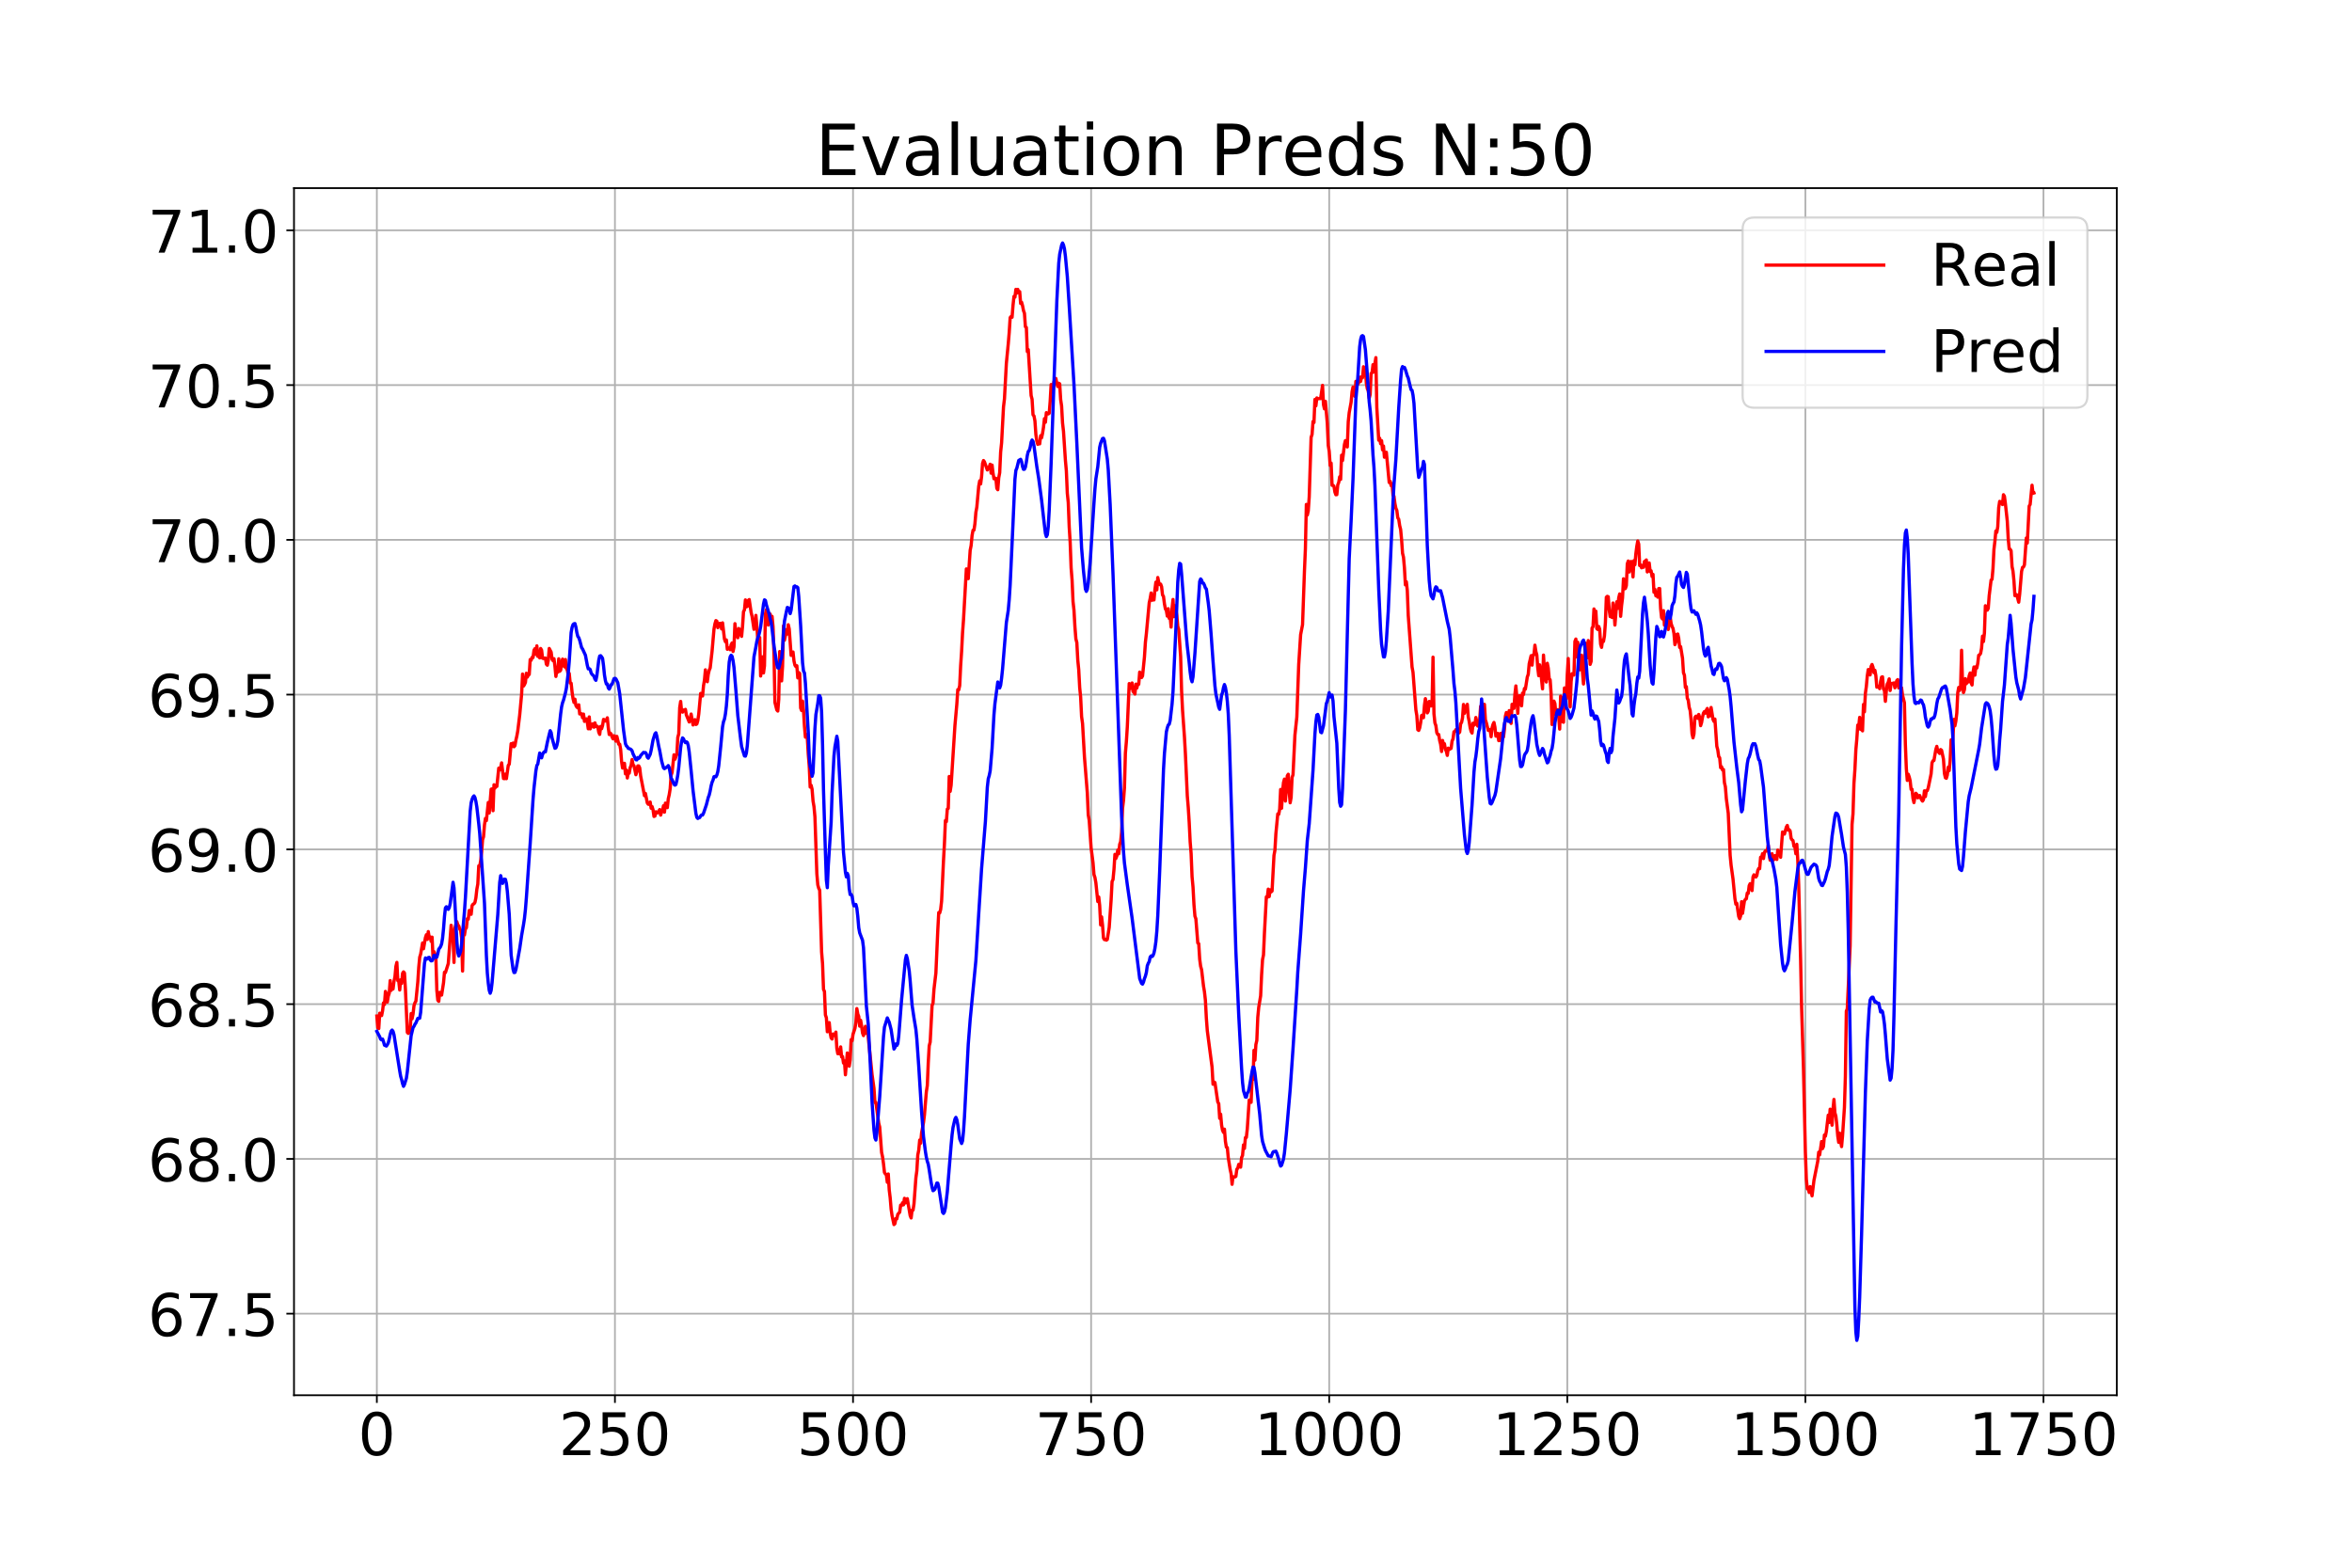 <?xml version="1.0" encoding="utf-8" standalone="no"?>
<!DOCTYPE svg PUBLIC "-//W3C//DTD SVG 1.1//EN"
  "http://www.w3.org/Graphics/SVG/1.1/DTD/svg11.dtd">
<!-- Created with matplotlib (https://matplotlib.org/) -->
<svg height="720pt" version="1.1" viewBox="0 0 1080 720" width="1080pt" xmlns="http://www.w3.org/2000/svg" xmlns:xlink="http://www.w3.org/1999/xlink">
 <defs>
  <style type="text/css">
*{stroke-linecap:butt;stroke-linejoin:round;}
  </style>
 </defs>
 <g id="figure_1">
  <g id="patch_1">
   <path d="M 0 720 
L 1080 720 
L 1080 0 
L 0 0 
z
" style="fill:#ffffff;"/>
  </g>
  <g id="axes_1">
   <g id="patch_2">
    <path d="M 135 640.8 
L 972 640.8 
L 972 86.4 
L 135 86.4 
z
" style="fill:#ffffff;"/>
   </g>
   <g id="matplotlib.axis_1">
    <g id="xtick_1">
     <g id="line2d_1">
      <path clip-path="url(#p5ca1172df4)" d="M 173.045 640.8 
L 173.045 86.4 
" style="fill:none;stroke:#b0b0b0;stroke-linecap:square;stroke-width:0.8;"/>
     </g>
     <g id="line2d_2">
      <defs>
       <path d="M 0 0 
L 0 3.5 
" id="m69040cd8b0" style="stroke:#000000;stroke-width:0.8;"/>
      </defs>
      <g>
       <use style="stroke:#000000;stroke-width:0.8;" x="173.045" xlink:href="#m69040cd8b0" y="640.8"/>
      </g>
     </g>
     <g id="text_1">
      <!-- 0 -->
      <defs>
       <path d="M 31.781 66.406 
Q 24.172 66.406 20.328 58.906 
Q 16.5 51.422 16.5 36.375 
Q 16.5 21.391 20.328 13.891 
Q 24.172 6.391 31.781 6.391 
Q 39.453 6.391 43.281 13.891 
Q 47.125 21.391 47.125 36.375 
Q 47.125 51.422 43.281 58.906 
Q 39.453 66.406 31.781 66.406 
z
M 31.781 74.219 
Q 44.047 74.219 50.516 64.516 
Q 56.984 54.828 56.984 36.375 
Q 56.984 17.969 50.516 8.266 
Q 44.047 -1.422 31.781 -1.422 
Q 19.531 -1.422 13.062 8.266 
Q 6.594 17.969 6.594 36.375 
Q 6.594 54.828 13.062 64.516 
Q 19.531 74.219 31.781 74.219 
z
" id="DejaVuSans-48"/>
      </defs>
      <g transform="translate(164.456 668.316)scale(0.27 -0.27)">
       <use xlink:href="#DejaVuSans-48"/>
      </g>
     </g>
    </g>
    <g id="xtick_2">
     <g id="line2d_3">
      <path clip-path="url(#p5ca1172df4)" d="M 282.371 640.8 
L 282.371 86.4 
" style="fill:none;stroke:#b0b0b0;stroke-linecap:square;stroke-width:0.8;"/>
     </g>
     <g id="line2d_4">
      <g>
       <use style="stroke:#000000;stroke-width:0.8;" x="282.371" xlink:href="#m69040cd8b0" y="640.8"/>
      </g>
     </g>
     <g id="text_2">
      <!-- 250 -->
      <defs>
       <path d="M 19.188 8.297 
L 53.609 8.297 
L 53.609 0 
L 7.328 0 
L 7.328 8.297 
Q 12.938 14.109 22.625 23.891 
Q 32.328 33.688 34.812 36.531 
Q 39.547 41.844 41.422 45.531 
Q 43.312 49.219 43.312 52.781 
Q 43.312 58.594 39.234 62.25 
Q 35.156 65.922 28.609 65.922 
Q 23.969 65.922 18.812 64.312 
Q 13.672 62.703 7.812 59.422 
L 7.812 69.391 
Q 13.766 71.781 18.938 73 
Q 24.125 74.219 28.422 74.219 
Q 39.75 74.219 46.484 68.547 
Q 53.219 62.891 53.219 53.422 
Q 53.219 48.922 51.531 44.891 
Q 49.859 40.875 45.406 35.406 
Q 44.188 33.984 37.641 27.219 
Q 31.109 20.453 19.188 8.297 
z
" id="DejaVuSans-50"/>
       <path d="M 10.797 72.906 
L 49.516 72.906 
L 49.516 64.594 
L 19.828 64.594 
L 19.828 46.734 
Q 21.969 47.469 24.109 47.828 
Q 26.266 48.188 28.422 48.188 
Q 40.625 48.188 47.75 41.5 
Q 54.891 34.812 54.891 23.391 
Q 54.891 11.625 47.562 5.094 
Q 40.234 -1.422 26.906 -1.422 
Q 22.312 -1.422 17.547 -0.641 
Q 12.797 0.141 7.719 1.703 
L 7.719 11.625 
Q 12.109 9.234 16.797 8.062 
Q 21.484 6.891 26.703 6.891 
Q 35.156 6.891 40.078 11.328 
Q 45.016 15.766 45.016 23.391 
Q 45.016 31 40.078 35.438 
Q 35.156 39.891 26.703 39.891 
Q 22.75 39.891 18.812 39.016 
Q 14.891 38.141 10.797 36.281 
z
" id="DejaVuSans-53"/>
      </defs>
      <g transform="translate(256.603 668.316)scale(0.27 -0.27)">
       <use xlink:href="#DejaVuSans-50"/>
       <use x="63.623" xlink:href="#DejaVuSans-53"/>
       <use x="127.246" xlink:href="#DejaVuSans-48"/>
      </g>
     </g>
    </g>
    <g id="xtick_3">
     <g id="line2d_5">
      <path clip-path="url(#p5ca1172df4)" d="M 391.697 640.8 
L 391.697 86.4 
" style="fill:none;stroke:#b0b0b0;stroke-linecap:square;stroke-width:0.8;"/>
     </g>
     <g id="line2d_6">
      <g>
       <use style="stroke:#000000;stroke-width:0.8;" x="391.697" xlink:href="#m69040cd8b0" y="640.8"/>
      </g>
     </g>
     <g id="text_3">
      <!-- 500 -->
      <g transform="translate(365.929 668.316)scale(0.27 -0.27)">
       <use xlink:href="#DejaVuSans-53"/>
       <use x="63.623" xlink:href="#DejaVuSans-48"/>
       <use x="127.246" xlink:href="#DejaVuSans-48"/>
      </g>
     </g>
    </g>
    <g id="xtick_4">
     <g id="line2d_7">
      <path clip-path="url(#p5ca1172df4)" d="M 501.024 640.8 
L 501.024 86.4 
" style="fill:none;stroke:#b0b0b0;stroke-linecap:square;stroke-width:0.8;"/>
     </g>
     <g id="line2d_8">
      <g>
       <use style="stroke:#000000;stroke-width:0.8;" x="501.024" xlink:href="#m69040cd8b0" y="640.8"/>
      </g>
     </g>
     <g id="text_4">
      <!-- 750 -->
      <defs>
       <path d="M 8.203 72.906 
L 55.078 72.906 
L 55.078 68.703 
L 28.609 0 
L 18.312 0 
L 43.219 64.594 
L 8.203 64.594 
z
" id="DejaVuSans-55"/>
      </defs>
      <g transform="translate(475.255 668.316)scale(0.27 -0.27)">
       <use xlink:href="#DejaVuSans-55"/>
       <use x="63.623" xlink:href="#DejaVuSans-53"/>
       <use x="127.246" xlink:href="#DejaVuSans-48"/>
      </g>
     </g>
    </g>
    <g id="xtick_5">
     <g id="line2d_9">
      <path clip-path="url(#p5ca1172df4)" d="M 610.35 640.8 
L 610.35 86.4 
" style="fill:none;stroke:#b0b0b0;stroke-linecap:square;stroke-width:0.8;"/>
     </g>
     <g id="line2d_10">
      <g>
       <use style="stroke:#000000;stroke-width:0.8;" x="610.35" xlink:href="#m69040cd8b0" y="640.8"/>
      </g>
     </g>
     <g id="text_5">
      <!-- 1000 -->
      <defs>
       <path d="M 12.406 8.297 
L 28.516 8.297 
L 28.516 63.922 
L 10.984 60.406 
L 10.984 69.391 
L 28.422 72.906 
L 38.281 72.906 
L 38.281 8.297 
L 54.391 8.297 
L 54.391 0 
L 12.406 0 
z
" id="DejaVuSans-49"/>
      </defs>
      <g transform="translate(575.992 668.316)scale(0.27 -0.27)">
       <use xlink:href="#DejaVuSans-49"/>
       <use x="63.623" xlink:href="#DejaVuSans-48"/>
       <use x="127.246" xlink:href="#DejaVuSans-48"/>
       <use x="190.869" xlink:href="#DejaVuSans-48"/>
      </g>
     </g>
    </g>
    <g id="xtick_6">
     <g id="line2d_11">
      <path clip-path="url(#p5ca1172df4)" d="M 719.676 640.8 
L 719.676 86.4 
" style="fill:none;stroke:#b0b0b0;stroke-linecap:square;stroke-width:0.8;"/>
     </g>
     <g id="line2d_12">
      <g>
       <use style="stroke:#000000;stroke-width:0.8;" x="719.676" xlink:href="#m69040cd8b0" y="640.8"/>
      </g>
     </g>
     <g id="text_6">
      <!-- 1250 -->
      <g transform="translate(685.318 668.316)scale(0.27 -0.27)">
       <use xlink:href="#DejaVuSans-49"/>
       <use x="63.623" xlink:href="#DejaVuSans-50"/>
       <use x="127.246" xlink:href="#DejaVuSans-53"/>
       <use x="190.869" xlink:href="#DejaVuSans-48"/>
      </g>
     </g>
    </g>
    <g id="xtick_7">
     <g id="line2d_13">
      <path clip-path="url(#p5ca1172df4)" d="M 829.002 640.8 
L 829.002 86.4 
" style="fill:none;stroke:#b0b0b0;stroke-linecap:square;stroke-width:0.8;"/>
     </g>
     <g id="line2d_14">
      <g>
       <use style="stroke:#000000;stroke-width:0.8;" x="829.002" xlink:href="#m69040cd8b0" y="640.8"/>
      </g>
     </g>
     <g id="text_7">
      <!-- 1500 -->
      <g transform="translate(794.644 668.316)scale(0.27 -0.27)">
       <use xlink:href="#DejaVuSans-49"/>
       <use x="63.623" xlink:href="#DejaVuSans-53"/>
       <use x="127.246" xlink:href="#DejaVuSans-48"/>
       <use x="190.869" xlink:href="#DejaVuSans-48"/>
      </g>
     </g>
    </g>
    <g id="xtick_8">
     <g id="line2d_15">
      <path clip-path="url(#p5ca1172df4)" d="M 938.328 640.8 
L 938.328 86.4 
" style="fill:none;stroke:#b0b0b0;stroke-linecap:square;stroke-width:0.8;"/>
     </g>
     <g id="line2d_16">
      <g>
       <use style="stroke:#000000;stroke-width:0.8;" x="938.328" xlink:href="#m69040cd8b0" y="640.8"/>
      </g>
     </g>
     <g id="text_8">
      <!-- 1750 -->
      <g transform="translate(903.97 668.316)scale(0.27 -0.27)">
       <use xlink:href="#DejaVuSans-49"/>
       <use x="63.623" xlink:href="#DejaVuSans-55"/>
       <use x="127.246" xlink:href="#DejaVuSans-53"/>
       <use x="190.869" xlink:href="#DejaVuSans-48"/>
      </g>
     </g>
    </g>
   </g>
   <g id="matplotlib.axis_2">
    <g id="ytick_1">
     <g id="line2d_17">
      <path clip-path="url(#p5ca1172df4)" d="M 135 603.337 
L 972 603.337 
" style="fill:none;stroke:#b0b0b0;stroke-linecap:square;stroke-width:0.8;"/>
     </g>
     <g id="line2d_18">
      <defs>
       <path d="M 0 0 
L -3.5 0 
" id="m62fad988df" style="stroke:#000000;stroke-width:0.8;"/>
      </defs>
      <g>
       <use style="stroke:#000000;stroke-width:0.8;" x="135" xlink:href="#m62fad988df" y="603.337"/>
      </g>
     </g>
     <g id="text_9">
      <!-- 67.5 -->
      <defs>
       <path d="M 33.016 40.375 
Q 26.375 40.375 22.484 35.828 
Q 18.609 31.297 18.609 23.391 
Q 18.609 15.531 22.484 10.953 
Q 26.375 6.391 33.016 6.391 
Q 39.656 6.391 43.531 10.953 
Q 47.406 15.531 47.406 23.391 
Q 47.406 31.297 43.531 35.828 
Q 39.656 40.375 33.016 40.375 
z
M 52.594 71.297 
L 52.594 62.312 
Q 48.875 64.062 45.094 64.984 
Q 41.312 65.922 37.594 65.922 
Q 27.828 65.922 22.672 59.328 
Q 17.531 52.734 16.797 39.406 
Q 19.672 43.656 24.016 45.922 
Q 28.375 48.188 33.594 48.188 
Q 44.578 48.188 50.953 41.516 
Q 57.328 34.859 57.328 23.391 
Q 57.328 12.156 50.688 5.359 
Q 44.047 -1.422 33.016 -1.422 
Q 20.359 -1.422 13.672 8.266 
Q 6.984 17.969 6.984 36.375 
Q 6.984 53.656 15.188 63.938 
Q 23.391 74.219 37.203 74.219 
Q 40.922 74.219 44.703 73.484 
Q 48.484 72.75 52.594 71.297 
z
" id="DejaVuSans-54"/>
       <path d="M 10.688 12.406 
L 21 12.406 
L 21 0 
L 10.688 0 
z
" id="DejaVuSans-46"/>
      </defs>
      <g transform="translate(67.883 613.595)scale(0.27 -0.27)">
       <use xlink:href="#DejaVuSans-54"/>
       <use x="63.623" xlink:href="#DejaVuSans-55"/>
       <use x="127.246" xlink:href="#DejaVuSans-46"/>
       <use x="159.033" xlink:href="#DejaVuSans-53"/>
      </g>
     </g>
    </g>
    <g id="ytick_2">
     <g id="line2d_19">
      <path clip-path="url(#p5ca1172df4)" d="M 135 532.256 
L 972 532.256 
" style="fill:none;stroke:#b0b0b0;stroke-linecap:square;stroke-width:0.8;"/>
     </g>
     <g id="line2d_20">
      <g>
       <use style="stroke:#000000;stroke-width:0.8;" x="135" xlink:href="#m62fad988df" y="532.256"/>
      </g>
     </g>
     <g id="text_10">
      <!-- 68.0 -->
      <defs>
       <path d="M 31.781 34.625 
Q 24.75 34.625 20.719 30.859 
Q 16.703 27.094 16.703 20.516 
Q 16.703 13.922 20.719 10.156 
Q 24.75 6.391 31.781 6.391 
Q 38.812 6.391 42.859 10.172 
Q 46.922 13.969 46.922 20.516 
Q 46.922 27.094 42.891 30.859 
Q 38.875 34.625 31.781 34.625 
z
M 21.922 38.812 
Q 15.578 40.375 12.031 44.719 
Q 8.5 49.078 8.5 55.328 
Q 8.5 64.062 14.719 69.141 
Q 20.953 74.219 31.781 74.219 
Q 42.672 74.219 48.875 69.141 
Q 55.078 64.062 55.078 55.328 
Q 55.078 49.078 51.531 44.719 
Q 48 40.375 41.703 38.812 
Q 48.828 37.156 52.797 32.312 
Q 56.781 27.484 56.781 20.516 
Q 56.781 9.906 50.312 4.234 
Q 43.844 -1.422 31.781 -1.422 
Q 19.734 -1.422 13.25 4.234 
Q 6.781 9.906 6.781 20.516 
Q 6.781 27.484 10.781 32.312 
Q 14.797 37.156 21.922 38.812 
z
M 18.312 54.391 
Q 18.312 48.734 21.844 45.562 
Q 25.391 42.391 31.781 42.391 
Q 38.141 42.391 41.719 45.562 
Q 45.312 48.734 45.312 54.391 
Q 45.312 60.062 41.719 63.234 
Q 38.141 66.406 31.781 66.406 
Q 25.391 66.406 21.844 63.234 
Q 18.312 60.062 18.312 54.391 
z
" id="DejaVuSans-56"/>
      </defs>
      <g transform="translate(67.883 542.514)scale(0.27 -0.27)">
       <use xlink:href="#DejaVuSans-54"/>
       <use x="63.623" xlink:href="#DejaVuSans-56"/>
       <use x="127.246" xlink:href="#DejaVuSans-46"/>
       <use x="159.033" xlink:href="#DejaVuSans-48"/>
      </g>
     </g>
    </g>
    <g id="ytick_3">
     <g id="line2d_21">
      <path clip-path="url(#p5ca1172df4)" d="M 135 461.175 
L 972 461.175 
" style="fill:none;stroke:#b0b0b0;stroke-linecap:square;stroke-width:0.8;"/>
     </g>
     <g id="line2d_22">
      <g>
       <use style="stroke:#000000;stroke-width:0.8;" x="135" xlink:href="#m62fad988df" y="461.175"/>
      </g>
     </g>
     <g id="text_11">
      <!-- 68.5 -->
      <g transform="translate(67.883 471.433)scale(0.27 -0.27)">
       <use xlink:href="#DejaVuSans-54"/>
       <use x="63.623" xlink:href="#DejaVuSans-56"/>
       <use x="127.246" xlink:href="#DejaVuSans-46"/>
       <use x="159.033" xlink:href="#DejaVuSans-53"/>
      </g>
     </g>
    </g>
    <g id="ytick_4">
     <g id="line2d_23">
      <path clip-path="url(#p5ca1172df4)" d="M 135 390.094 
L 972 390.094 
" style="fill:none;stroke:#b0b0b0;stroke-linecap:square;stroke-width:0.8;"/>
     </g>
     <g id="line2d_24">
      <g>
       <use style="stroke:#000000;stroke-width:0.8;" x="135" xlink:href="#m62fad988df" y="390.094"/>
      </g>
     </g>
     <g id="text_12">
      <!-- 69.0 -->
      <defs>
       <path d="M 10.984 1.516 
L 10.984 10.5 
Q 14.703 8.734 18.5 7.812 
Q 22.312 6.891 25.984 6.891 
Q 35.75 6.891 40.891 13.453 
Q 46.047 20.016 46.781 33.406 
Q 43.953 29.203 39.594 26.953 
Q 35.25 24.703 29.984 24.703 
Q 19.047 24.703 12.672 31.312 
Q 6.297 37.938 6.297 49.422 
Q 6.297 60.641 12.938 67.422 
Q 19.578 74.219 30.609 74.219 
Q 43.266 74.219 49.922 64.516 
Q 56.594 54.828 56.594 36.375 
Q 56.594 19.141 48.406 8.859 
Q 40.234 -1.422 26.422 -1.422 
Q 22.703 -1.422 18.891 -0.688 
Q 15.094 0.047 10.984 1.516 
z
M 30.609 32.422 
Q 37.25 32.422 41.125 36.953 
Q 45.016 41.5 45.016 49.422 
Q 45.016 57.281 41.125 61.844 
Q 37.25 66.406 30.609 66.406 
Q 23.969 66.406 20.094 61.844 
Q 16.219 57.281 16.219 49.422 
Q 16.219 41.5 20.094 36.953 
Q 23.969 32.422 30.609 32.422 
z
" id="DejaVuSans-57"/>
      </defs>
      <g transform="translate(67.883 400.352)scale(0.27 -0.27)">
       <use xlink:href="#DejaVuSans-54"/>
       <use x="63.623" xlink:href="#DejaVuSans-57"/>
       <use x="127.246" xlink:href="#DejaVuSans-46"/>
       <use x="159.033" xlink:href="#DejaVuSans-48"/>
      </g>
     </g>
    </g>
    <g id="ytick_5">
     <g id="line2d_25">
      <path clip-path="url(#p5ca1172df4)" d="M 135 319.013 
L 972 319.013 
" style="fill:none;stroke:#b0b0b0;stroke-linecap:square;stroke-width:0.8;"/>
     </g>
     <g id="line2d_26">
      <g>
       <use style="stroke:#000000;stroke-width:0.8;" x="135" xlink:href="#m62fad988df" y="319.013"/>
      </g>
     </g>
     <g id="text_13">
      <!-- 69.5 -->
      <g transform="translate(67.883 329.271)scale(0.27 -0.27)">
       <use xlink:href="#DejaVuSans-54"/>
       <use x="63.623" xlink:href="#DejaVuSans-57"/>
       <use x="127.246" xlink:href="#DejaVuSans-46"/>
       <use x="159.033" xlink:href="#DejaVuSans-53"/>
      </g>
     </g>
    </g>
    <g id="ytick_6">
     <g id="line2d_27">
      <path clip-path="url(#p5ca1172df4)" d="M 135 247.931 
L 972 247.931 
" style="fill:none;stroke:#b0b0b0;stroke-linecap:square;stroke-width:0.8;"/>
     </g>
     <g id="line2d_28">
      <g>
       <use style="stroke:#000000;stroke-width:0.8;" x="135" xlink:href="#m62fad988df" y="247.931"/>
      </g>
     </g>
     <g id="text_14">
      <!-- 70.0 -->
      <g transform="translate(67.883 258.189)scale(0.27 -0.27)">
       <use xlink:href="#DejaVuSans-55"/>
       <use x="63.623" xlink:href="#DejaVuSans-48"/>
       <use x="127.246" xlink:href="#DejaVuSans-46"/>
       <use x="159.033" xlink:href="#DejaVuSans-48"/>
      </g>
     </g>
    </g>
    <g id="ytick_7">
     <g id="line2d_29">
      <path clip-path="url(#p5ca1172df4)" d="M 135 176.85 
L 972 176.85 
" style="fill:none;stroke:#b0b0b0;stroke-linecap:square;stroke-width:0.8;"/>
     </g>
     <g id="line2d_30">
      <g>
       <use style="stroke:#000000;stroke-width:0.8;" x="135" xlink:href="#m62fad988df" y="176.85"/>
      </g>
     </g>
     <g id="text_15">
      <!-- 70.5 -->
      <g transform="translate(67.883 187.108)scale(0.27 -0.27)">
       <use xlink:href="#DejaVuSans-55"/>
       <use x="63.623" xlink:href="#DejaVuSans-48"/>
       <use x="127.246" xlink:href="#DejaVuSans-46"/>
       <use x="159.033" xlink:href="#DejaVuSans-53"/>
      </g>
     </g>
    </g>
    <g id="ytick_8">
     <g id="line2d_31">
      <path clip-path="url(#p5ca1172df4)" d="M 135 105.769 
L 972 105.769 
" style="fill:none;stroke:#b0b0b0;stroke-linecap:square;stroke-width:0.8;"/>
     </g>
     <g id="line2d_32">
      <g>
       <use style="stroke:#000000;stroke-width:0.8;" x="135" xlink:href="#m62fad988df" y="105.769"/>
      </g>
     </g>
     <g id="text_16">
      <!-- 71.0 -->
      <g transform="translate(67.883 116.027)scale(0.27 -0.27)">
       <use xlink:href="#DejaVuSans-55"/>
       <use x="63.623" xlink:href="#DejaVuSans-49"/>
       <use x="127.246" xlink:href="#DejaVuSans-46"/>
       <use x="159.033" xlink:href="#DejaVuSans-48"/>
      </g>
     </g>
    </g>
   </g>
   <g id="line2d_33">
    <path clip-path="url(#p5ca1172df4)" d="M 173.045 466.64 
L 173.483 472.092 
L 173.92 472.39 
L 174.357 465.341 
L 174.795 465.635 
L 175.232 466.425 
L 175.669 464.244 
L 176.107 460.591 
L 176.544 461.352 
L 176.981 455.338 
L 177.418 456.296 
L 177.856 460.21 
L 178.293 457.51 
L 178.73 456.18 
L 179.168 450.364 
L 179.605 454.861 
L 180.042 453.78 
L 180.48 454.211 
L 180.917 450.689 
L 181.354 448.649 
L 181.792 443.833 
L 182.229 442.01 
L 182.666 450.378 
L 183.103 450.587 
L 183.541 454.679 
L 183.978 450.004 
L 184.415 451.698 
L 184.853 447.009 
L 185.29 446.369 
L 185.727 446.857 
L 186.165 454.318 
L 187.039 474.159 
L 187.476 474.611 
L 187.914 474.293 
L 188.351 472.523 
L 188.788 465.497 
L 189.226 467.908 
L 189.663 465.685 
L 190.1 461.867 
L 190.538 460.542 
L 190.975 459.804 
L 191.85 450.936 
L 192.287 444.226 
L 192.724 439.628 
L 193.161 438.188 
L 194.036 433.071 
L 194.473 435.744 
L 195.348 430.634 
L 195.785 429.309 
L 196.223 431.452 
L 196.66 427.857 
L 197.097 430.649 
L 197.534 430.283 
L 197.972 432.345 
L 198.409 430.418 
L 198.846 440.036 
L 199.284 437.067 
L 199.721 438.174 
L 200.158 440.237 
L 200.596 454.928 
L 201.033 459.398 
L 201.47 459.879 
L 201.908 455.763 
L 202.345 456.791 
L 202.782 457.019 
L 203.657 451.387 
L 204.094 446.522 
L 204.531 446.688 
L 205.843 442.551 
L 207.155 424.952 
L 207.592 428.838 
L 208.03 430.914 
L 208.467 442.034 
L 208.904 426.28 
L 209.342 424.378 
L 209.779 423.316 
L 210.216 424.728 
L 210.654 425.234 
L 211.091 426.666 
L 211.528 427.339 
L 211.966 430.685 
L 212.403 445.979 
L 212.84 427.059 
L 213.277 429.395 
L 213.715 426.624 
L 214.152 426.151 
L 214.589 421.951 
L 215.027 422.158 
L 215.464 418.167 
L 216.339 419.923 
L 216.776 415.939 
L 217.213 415.281 
L 217.65 415.094 
L 218.088 414.46 
L 218.525 412.335 
L 218.962 408.421 
L 219.4 406.052 
L 219.837 397.671 
L 220.274 397.844 
L 220.712 395.375 
L 221.149 391.377 
L 221.586 385.637 
L 222.024 384.331 
L 222.461 378.889 
L 222.898 375.902 
L 223.335 376.891 
L 224.21 368.559 
L 224.647 373.37 
L 225.522 362.455 
L 225.959 362.315 
L 226.397 372.337 
L 226.834 360.422 
L 227.271 361.971 
L 227.708 360.669 
L 228.146 361.195 
L 229.02 352.786 
L 229.458 353.628 
L 229.895 352.521 
L 230.332 350.374 
L 231.207 357.56 
L 231.644 357.618 
L 232.082 355.53 
L 232.519 357.623 
L 233.393 351.495 
L 233.831 351.013 
L 234.705 341.556 
L 235.143 342.81 
L 235.58 341.274 
L 236.017 342.968 
L 236.455 342.451 
L 236.892 339.92 
L 237.329 338.056 
L 237.766 335.619 
L 238.641 328.362 
L 239.516 318.871 
L 239.953 309.586 
L 240.39 315.084 
L 240.828 314.418 
L 241.265 313.4 
L 241.702 309.2 
L 242.139 310.979 
L 242.577 310.061 
L 243.014 309.772 
L 243.451 302.918 
L 243.889 303.249 
L 244.326 301.902 
L 244.763 302.002 
L 245.201 298.652 
L 245.638 297.916 
L 246.075 300.535 
L 246.513 296.632 
L 246.95 301.459 
L 247.387 299.932 
L 247.824 302.153 
L 248.262 297.837 
L 248.699 298.618 
L 249.136 302.307 
L 249.574 302.452 
L 250.011 302.264 
L 250.448 302.225 
L 250.886 305.058 
L 251.323 305.511 
L 251.76 303.314 
L 252.197 297.829 
L 253.072 299.507 
L 253.509 302.799 
L 253.947 303.453 
L 254.384 302.532 
L 254.821 305.981 
L 255.259 310.672 
L 255.696 307.76 
L 256.133 308.713 
L 256.571 302.569 
L 257.008 308.297 
L 257.445 307.825 
L 257.882 304.418 
L 258.32 302.708 
L 258.757 305.312 
L 259.194 306.254 
L 259.632 302.903 
L 260.069 306.89 
L 260.506 307.788 
L 260.944 310.006 
L 261.381 309.273 
L 261.818 313.672 
L 262.255 313.787 
L 262.693 317.9 
L 263.13 320.87 
L 263.567 322.624 
L 264.005 321.125 
L 264.442 324.019 
L 264.879 324.736 
L 265.317 325.128 
L 265.754 323.708 
L 266.191 327.909 
L 266.629 327.781 
L 267.066 327.826 
L 267.503 329.646 
L 267.94 327.966 
L 268.378 331.31 
L 268.815 330.993 
L 269.252 330.154 
L 269.69 331.771 
L 270.127 334.714 
L 270.564 329.256 
L 271.002 334.758 
L 271.876 332.562 
L 272.313 332.425 
L 272.751 333.989 
L 273.188 332.003 
L 273.625 333.695 
L 274.063 333.478 
L 274.5 333.779 
L 274.937 336.263 
L 275.375 337.287 
L 275.812 333.64 
L 276.249 334.683 
L 276.687 333.225 
L 277.124 330.414 
L 277.561 330.541 
L 277.998 331.157 
L 278.436 331.039 
L 278.873 329.671 
L 279.31 334.182 
L 279.748 337.337 
L 280.185 336.65 
L 280.622 337.105 
L 281.06 338.507 
L 281.497 339.33 
L 281.934 337.919 
L 282.371 338.177 
L 282.809 340.389 
L 283.246 338.202 
L 284.121 341.806 
L 284.558 341.792 
L 284.995 344.227 
L 285.433 349.81 
L 285.87 352.726 
L 286.307 350.635 
L 286.745 350.576 
L 287.182 355.391 
L 287.619 353.648 
L 288.056 357.304 
L 288.494 354.832 
L 288.931 355.101 
L 289.368 352.586 
L 289.806 351.503 
L 290.243 348.83 
L 290.68 351.234 
L 291.118 351.668 
L 291.992 355.808 
L 292.429 354.485 
L 292.867 351.768 
L 293.304 351.766 
L 293.741 352.648 
L 294.179 356.397 
L 295.928 365.441 
L 296.365 364.396 
L 297.24 368.782 
L 297.677 369.371 
L 298.114 369.432 
L 298.552 368.351 
L 298.989 371.203 
L 299.426 370.451 
L 299.864 371.921 
L 300.301 374.971 
L 300.738 374.787 
L 301.176 372.822 
L 301.613 373.366 
L 302.05 373.266 
L 302.925 371.822 
L 303.362 374.351 
L 303.799 372.903 
L 304.237 372.097 
L 304.674 370.045 
L 305.111 372.999 
L 305.549 368.852 
L 305.986 369.621 
L 306.423 370.93 
L 306.861 366.86 
L 307.298 364.969 
L 307.735 362.226 
L 308.172 356.053 
L 308.61 354.72 
L 309.484 346.667 
L 309.922 348.706 
L 310.796 346.461 
L 311.234 338.653 
L 311.671 337.033 
L 312.108 325.012 
L 312.545 322.145 
L 312.983 326.845 
L 313.42 327.071 
L 313.857 326.079 
L 314.295 326.466 
L 314.732 325.797 
L 315.169 328.37 
L 316.481 331.585 
L 316.918 330.084 
L 317.356 327.943 
L 318.23 332.955 
L 318.668 330.982 
L 319.105 330.516 
L 319.542 332.741 
L 319.98 332.494 
L 320.417 330.971 
L 320.854 327.944 
L 321.729 318.477 
L 322.166 319.583 
L 322.603 319.641 
L 323.041 314.944 
L 323.478 312.339 
L 323.915 307.634 
L 324.353 312.152 
L 324.79 313.095 
L 325.227 309.657 
L 325.665 307.785 
L 326.102 306.784 
L 326.976 299.047 
L 327.851 288.973 
L 328.288 286.513 
L 328.726 285.033 
L 329.163 285.292 
L 329.6 288.267 
L 330.475 286.294 
L 330.912 286.318 
L 331.35 288.854 
L 331.787 286.061 
L 332.661 293.484 
L 333.099 294.72 
L 333.536 293.905 
L 333.973 298.202 
L 334.411 297.784 
L 334.848 297.548 
L 335.285 298.402 
L 335.723 296.147 
L 336.16 295.28 
L 336.597 299.205 
L 337.034 297.111 
L 337.472 286.436 
L 337.909 290.626 
L 338.784 292.885 
L 339.221 288.644 
L 339.658 291.527 
L 340.096 289.157 
L 340.533 292.265 
L 340.97 287.622 
L 341.408 280.898 
L 341.845 280.125 
L 342.282 275.524 
L 342.719 278.706 
L 343.157 278.482 
L 343.594 275.754 
L 344.031 275.369 
L 344.906 281.3 
L 345.343 283.095 
L 346.218 289.031 
L 346.655 287.572 
L 347.092 282.625 
L 347.53 287.534 
L 347.967 293.767 
L 348.404 293.574 
L 348.842 292.787 
L 349.279 310.476 
L 349.716 307.339 
L 350.154 301.675 
L 350.591 309.053 
L 351.028 305.811 
L 351.466 282.021 
L 351.903 279.992 
L 352.34 282.621 
L 352.777 287.047 
L 353.215 286.085 
L 353.652 282.007 
L 354.089 285.751 
L 354.527 283.099 
L 354.964 287.904 
L 355.401 300.295 
L 355.839 322.617 
L 356.713 326.069 
L 357.15 326.565 
L 357.588 321.157 
L 358.025 299.228 
L 358.9 312.718 
L 359.337 306.042 
L 359.774 287.435 
L 360.212 294.023 
L 360.649 291.93 
L 361.086 289.177 
L 361.524 291.202 
L 361.961 286.931 
L 362.398 288.846 
L 363.273 300.995 
L 364.147 299.454 
L 364.585 303.591 
L 365.022 305.508 
L 365.459 306.149 
L 365.897 305.762 
L 366.334 311.338 
L 366.771 308.889 
L 367.208 309.318 
L 367.646 325.175 
L 368.083 326.328 
L 368.52 322.003 
L 368.958 326.181 
L 369.395 333.571 
L 369.832 338.556 
L 370.27 337.308 
L 370.707 338.766 
L 371.144 346.335 
L 371.582 351.697 
L 372.019 361.483 
L 372.456 360.668 
L 372.893 362.475 
L 373.331 367.893 
L 373.768 370.445 
L 374.205 375.167 
L 375.08 401.235 
L 375.517 406.378 
L 375.955 407.986 
L 376.392 408.854 
L 377.266 437.219 
L 377.704 442.638 
L 378.141 454.405 
L 378.578 455.338 
L 379.016 466.144 
L 379.453 467.416 
L 379.89 473.855 
L 380.328 470.17 
L 380.765 469.657 
L 381.202 474.362 
L 381.639 476.673 
L 382.077 477.198 
L 382.514 474.892 
L 382.951 475.429 
L 383.389 475.621 
L 383.826 474.02 
L 384.263 481.455 
L 384.701 483.933 
L 385.138 482.145 
L 385.575 484.043 
L 386.013 480.821 
L 386.45 485.416 
L 386.887 485.237 
L 387.324 488.24 
L 387.762 487.242 
L 388.199 493.616 
L 389.074 483.607 
L 389.511 488.524 
L 389.948 489.674 
L 390.386 486.768 
L 390.823 477.482 
L 391.26 478.016 
L 391.697 475.015 
L 392.572 472.302 
L 393.009 469.687 
L 393.447 463.226 
L 393.884 465.714 
L 394.321 466.851 
L 394.759 471.292 
L 395.196 468.606 
L 395.633 471.153 
L 396.071 474.456 
L 396.508 475.616 
L 397.382 471.366 
L 397.82 474.609 
L 398.257 472.147 
L 400.444 493.571 
L 401.318 499.871 
L 401.755 506.371 
L 402.193 506.294 
L 403.505 515.93 
L 403.942 517.605 
L 404.817 529.28 
L 405.254 531.32 
L 405.691 534.47 
L 406.129 538.462 
L 406.566 539.159 
L 407.003 539.557 
L 407.44 542.994 
L 407.878 539.184 
L 408.315 546.467 
L 408.752 550.068 
L 409.19 555.331 
L 409.627 558.379 
L 410.502 562.415 
L 410.939 562.006 
L 411.376 559.605 
L 411.813 559.776 
L 412.251 557.708 
L 413.125 556.73 
L 413.563 553.476 
L 414 553.645 
L 414.437 552.406 
L 414.875 553.337 
L 415.312 550.361 
L 415.749 552.471 
L 416.624 550.517 
L 417.936 558.292 
L 418.373 559.374 
L 418.81 555.786 
L 419.248 555.785 
L 419.685 552.953 
L 420.56 540.989 
L 420.997 537.744 
L 421.434 530.448 
L 421.871 528.276 
L 422.309 523.584 
L 422.746 525.036 
L 423.183 520.285 
L 424.058 515.528 
L 424.495 512.029 
L 425.37 501.415 
L 425.807 498.553 
L 426.245 488.038 
L 426.682 480.303 
L 427.119 478.608 
L 427.994 461.786 
L 428.431 460.756 
L 428.868 454.341 
L 429.743 446.907 
L 430.618 427.246 
L 431.055 419.116 
L 431.492 419.302 
L 431.929 417.71 
L 432.367 413.823 
L 433.241 395.208 
L 433.679 387.271 
L 434.116 376.851 
L 434.553 377.363 
L 434.991 371.606 
L 435.428 371.278 
L 435.865 356.617 
L 436.303 363.449 
L 436.74 360.644 
L 438.489 333.2 
L 439.364 323.332 
L 439.801 316.731 
L 440.238 316.836 
L 440.676 314.873 
L 441.113 305.719 
L 441.55 299.241 
L 441.987 290.663 
L 442.425 284.681 
L 443.737 261.288 
L 444.611 265.757 
L 445.486 252.741 
L 445.923 250.543 
L 446.361 245.895 
L 446.798 243.529 
L 447.235 243.446 
L 447.672 240.518 
L 448.11 235.296 
L 448.547 232.876 
L 449.422 223.263 
L 449.859 220.822 
L 450.296 222.249 
L 450.734 218.839 
L 451.171 212.853 
L 451.608 211.516 
L 452.045 212.122 
L 453.357 215.837 
L 453.795 214.705 
L 454.232 214.516 
L 454.669 213.221 
L 455.107 217.33 
L 455.544 213.602 
L 455.981 217.275 
L 456.418 219.9 
L 456.856 219.594 
L 457.293 219.675 
L 457.73 224.276 
L 458.168 224.913 
L 458.605 219.443 
L 459.042 217.1 
L 459.48 207.616 
L 459.917 203.409 
L 460.792 186.848 
L 461.229 183.21 
L 462.103 166.91 
L 462.978 157.902 
L 463.415 152.71 
L 463.853 145.853 
L 464.29 145.347 
L 464.727 145.701 
L 465.165 140.208 
L 465.602 136.122 
L 466.039 136.478 
L 466.476 132.899 
L 466.914 134.611 
L 467.351 132.907 
L 467.788 134.458 
L 468.226 133.939 
L 468.663 139.379 
L 469.1 138.812 
L 469.538 140.418 
L 469.975 142.659 
L 470.412 143.874 
L 470.85 150.063 
L 471.287 150.414 
L 471.724 161.473 
L 472.161 160.566 
L 473.473 181.63 
L 473.911 183.358 
L 474.348 190.535 
L 474.785 191.014 
L 475.223 193.33 
L 475.66 199.598 
L 476.097 202.591 
L 476.534 204.084 
L 476.972 203.021 
L 477.409 203.856 
L 477.846 200.1 
L 478.284 201.053 
L 478.721 199.013 
L 479.158 196.262 
L 479.596 192.263 
L 480.033 193.936 
L 480.47 189.523 
L 480.908 189.93 
L 481.345 190.102 
L 481.782 189.793 
L 482.219 184.386 
L 482.657 176.601 
L 483.094 180.149 
L 483.531 178.41 
L 483.969 175.316 
L 484.843 173.835 
L 485.281 175.986 
L 485.718 177.53 
L 486.155 176.015 
L 486.592 176.27 
L 487.03 183.452 
L 487.467 186.464 
L 487.904 194.266 
L 488.342 198.129 
L 489.216 211.415 
L 489.654 216.266 
L 490.091 226.526 
L 490.528 230.79 
L 490.966 242.039 
L 491.403 248.975 
L 491.84 260.835 
L 492.277 266.345 
L 492.715 276.262 
L 493.152 280.219 
L 493.589 287.905 
L 494.027 293.453 
L 494.464 295.096 
L 494.901 303.222 
L 495.339 307.582 
L 495.776 315.791 
L 496.213 320.138 
L 496.65 329.138 
L 497.088 332.29 
L 497.962 347.653 
L 499.274 364.103 
L 499.712 374.244 
L 500.149 376.801 
L 501.024 389.455 
L 501.898 396.227 
L 502.335 401.658 
L 502.773 402.992 
L 503.21 405.473 
L 504.085 414.05 
L 504.522 411.959 
L 504.959 415.93 
L 505.397 424.801 
L 505.834 421.099 
L 506.271 424.922 
L 506.708 430.829 
L 507.146 431.551 
L 507.583 431.384 
L 508.02 431.793 
L 508.458 431.462 
L 509.332 425.921 
L 510.207 413.322 
L 510.644 404.866 
L 511.082 403.945 
L 511.519 399.354 
L 511.956 392.392 
L 512.393 394.262 
L 512.831 393.127 
L 513.268 390.354 
L 513.705 392.123 
L 514.143 387.786 
L 514.58 386.559 
L 515.017 382.202 
L 515.455 371.237 
L 515.892 367.675 
L 516.329 361.862 
L 516.766 345.875 
L 517.204 340.726 
L 517.641 333.914 
L 518.516 313.955 
L 518.953 316.224 
L 519.39 315.157 
L 519.828 313.679 
L 520.265 317.578 
L 520.702 317.971 
L 521.139 318.756 
L 521.577 314.215 
L 522.014 316.006 
L 522.451 314.149 
L 522.889 314.269 
L 523.326 308.685 
L 523.763 309.642 
L 524.201 311.183 
L 524.638 310.436 
L 525.513 301.716 
L 525.95 294.961 
L 526.387 291.082 
L 527.699 276.855 
L 528.136 274.906 
L 528.574 272.343 
L 529.011 275.694 
L 529.448 274.523 
L 529.886 275.538 
L 530.323 270.791 
L 530.76 267.372 
L 531.197 270.906 
L 531.635 265.238 
L 532.072 267.401 
L 532.509 268.433 
L 532.947 268.268 
L 533.384 269.433 
L 533.821 273.256 
L 534.259 273.914 
L 534.696 277.362 
L 535.133 279.677 
L 535.571 280.362 
L 536.008 282.967 
L 536.445 279.557 
L 536.882 284.006 
L 537.32 283.243 
L 537.757 288.013 
L 538.194 279.367 
L 538.632 275.335 
L 539.069 283.236 
L 539.506 278.166 
L 539.944 279.899 
L 540.381 282.727 
L 540.818 287.678 
L 541.255 289.082 
L 542.13 301.607 
L 542.567 317.303 
L 543.005 326.158 
L 543.879 338.473 
L 544.317 346.175 
L 545.191 365.53 
L 545.629 370.854 
L 546.066 377.755 
L 546.503 386.615 
L 546.94 392.031 
L 547.378 402.687 
L 547.815 407.437 
L 548.252 415.514 
L 548.69 420.76 
L 549.127 421.989 
L 550.002 433.089 
L 550.439 433.41 
L 550.876 440.498 
L 551.313 443.795 
L 551.751 445.359 
L 552.625 452.826 
L 553.063 455.463 
L 553.5 459.365 
L 553.937 467.594 
L 554.375 473.401 
L 556.561 490.118 
L 556.998 497.972 
L 557.436 496.924 
L 557.873 497.18 
L 559.185 506.138 
L 559.622 506.863 
L 560.06 513.626 
L 560.497 511.727 
L 560.934 516.751 
L 561.371 519.096 
L 561.809 520.079 
L 562.246 518.599 
L 562.683 524.167 
L 563.121 526.861 
L 563.558 527.052 
L 563.995 531.662 
L 564.87 537.134 
L 565.307 539.069 
L 565.745 543.923 
L 566.182 540.419 
L 566.619 540.564 
L 567.056 540.56 
L 567.494 540.267 
L 567.931 536.972 
L 568.368 536.54 
L 568.806 534.778 
L 569.243 535.01 
L 569.68 536.051 
L 570.118 531.629 
L 570.555 530.674 
L 570.992 525.831 
L 571.429 527.465 
L 571.867 522.472 
L 572.304 522.398 
L 572.741 518.408 
L 573.616 505.229 
L 574.053 506.154 
L 574.491 506.265 
L 574.928 495.402 
L 575.365 495.78 
L 575.803 482.375 
L 576.24 486.917 
L 576.677 479.761 
L 577.114 477.837 
L 577.552 467.215 
L 577.989 462.627 
L 578.864 457.347 
L 579.301 447.771 
L 579.738 440.733 
L 580.176 438.586 
L 580.613 428.483 
L 581.487 411.908 
L 581.925 412.138 
L 582.362 408.366 
L 582.799 411.776 
L 583.237 408.691 
L 583.674 409.627 
L 584.111 409.226 
L 584.986 392.906 
L 585.423 390.49 
L 585.861 382.93 
L 586.735 373.789 
L 587.172 373.974 
L 587.61 371.643 
L 588.047 362.576 
L 588.484 371.194 
L 588.922 363.63 
L 589.359 359.421 
L 589.796 357.823 
L 590.234 367.898 
L 591.108 356.302 
L 591.545 355.596 
L 591.983 363.692 
L 592.42 368.686 
L 592.857 366.263 
L 593.295 357.067 
L 593.732 355.831 
L 594.607 337.631 
L 595.481 329.345 
L 596.356 305.116 
L 597.23 291.465 
L 598.105 286.916 
L 598.98 262.259 
L 599.417 252.012 
L 599.854 231.676 
L 600.292 236.544 
L 600.729 234.666 
L 601.166 228.254 
L 602.041 200.881 
L 602.478 199.525 
L 602.915 193.589 
L 603.353 194.051 
L 603.79 183.448 
L 604.227 186.388 
L 604.665 182.756 
L 605.102 183.088 
L 605.539 183.107 
L 605.976 183.012 
L 606.414 183.067 
L 607.288 176.99 
L 607.726 185.85 
L 608.163 187.778 
L 608.6 184.318 
L 609.475 194.365 
L 609.912 204.601 
L 610.35 207.253 
L 610.787 213.764 
L 611.224 212.68 
L 611.661 222.907 
L 612.099 222.878 
L 612.536 223.309 
L 612.973 226.022 
L 613.411 227.218 
L 613.848 227.163 
L 614.285 222.693 
L 614.723 221.566 
L 615.16 218.966 
L 615.597 220.182 
L 616.034 209.049 
L 616.472 211.505 
L 617.346 204.151 
L 617.784 202.374 
L 618.221 203.277 
L 618.658 205.268 
L 619.096 193.642 
L 619.533 189.508 
L 620.408 184.72 
L 620.845 179.94 
L 621.282 177.782 
L 621.719 178.575 
L 622.157 182.025 
L 622.594 175.145 
L 623.031 176.772 
L 623.469 176.531 
L 623.906 175.713 
L 624.343 173.224 
L 624.781 175.171 
L 625.218 173.04 
L 625.655 173.458 
L 626.092 168.436 
L 626.53 169.529 
L 626.967 169.75 
L 627.404 175.995 
L 627.842 178.497 
L 628.279 179.401 
L 628.716 182.857 
L 629.154 181.182 
L 629.591 171.499 
L 630.028 171.207 
L 630.466 167.479 
L 630.903 170.883 
L 631.34 166.871 
L 631.777 164.244 
L 632.215 187.186 
L 633.089 202.177 
L 633.527 201.258 
L 633.964 203.798 
L 634.401 202.402 
L 634.839 206.601 
L 635.276 204.85 
L 635.713 209.985 
L 636.15 207.889 
L 636.588 207.715 
L 637.462 216.959 
L 637.9 221.592 
L 638.337 221.059 
L 638.774 223.045 
L 639.212 222.14 
L 639.649 227.518 
L 640.086 227.887 
L 640.524 231.247 
L 640.961 233.413 
L 641.398 234.402 
L 641.835 237.826 
L 642.273 238.48 
L 642.71 241.404 
L 643.147 243.177 
L 643.585 247.846 
L 644.022 254.09 
L 644.459 255.898 
L 644.897 260.87 
L 645.334 268.622 
L 645.771 267.19 
L 646.208 271.213 
L 646.646 282.654 
L 648.395 306.369 
L 648.832 308.757 
L 650.144 326.045 
L 650.582 328.645 
L 651.019 335.135 
L 651.456 335.464 
L 651.893 334.328 
L 652.331 331.926 
L 652.768 328.624 
L 653.205 328.428 
L 653.643 329.608 
L 654.08 323.977 
L 654.517 320.875 
L 654.955 323.399 
L 655.392 327.413 
L 655.829 326.632 
L 656.266 322.159 
L 656.704 322.268 
L 657.141 324.227 
L 657.578 323.749 
L 658.016 301.819 
L 658.453 327.8 
L 658.89 332.014 
L 659.328 333.232 
L 659.765 336.511 
L 660.202 337.336 
L 660.639 337.349 
L 661.077 340.137 
L 661.514 341.798 
L 661.951 345.143 
L 662.389 340.07 
L 662.826 341.723 
L 663.263 341.576 
L 663.701 344.159 
L 664.138 345.046 
L 664.575 346.935 
L 665.013 343.599 
L 665.45 344.226 
L 666.324 343.684 
L 666.762 340.372 
L 667.199 339.366 
L 667.636 336.083 
L 668.074 336.02 
L 668.511 335.116 
L 668.948 335.546 
L 669.386 334.826 
L 669.823 336.691 
L 670.26 336.232 
L 670.697 332.404 
L 671.135 331.776 
L 671.572 329.668 
L 672.009 323.54 
L 672.447 327.617 
L 672.884 325.776 
L 673.759 323.483 
L 674.196 329.213 
L 674.633 331.392 
L 675.071 334.197 
L 675.508 335.922 
L 675.945 336.666 
L 676.382 332.146 
L 676.82 333.083 
L 677.257 332.706 
L 677.694 329.533 
L 678.569 333.49 
L 679.006 331.295 
L 679.444 330.615 
L 679.881 324.414 
L 680.318 326.159 
L 680.755 324.718 
L 681.193 325.216 
L 681.63 323.489 
L 682.067 330.608 
L 682.505 331.93 
L 683.379 335.458 
L 683.817 335.026 
L 684.254 335.209 
L 684.691 338.348 
L 685.129 334.264 
L 685.566 332.7 
L 686.003 331.813 
L 686.44 333.962 
L 686.878 338.075 
L 687.315 338.148 
L 687.752 336.829 
L 688.19 340.153 
L 688.627 340.114 
L 689.064 336.844 
L 689.502 338.734 
L 689.939 336.54 
L 690.376 338.505 
L 690.813 334.967 
L 691.251 328.913 
L 691.688 327.245 
L 692.125 328.877 
L 692.563 329.969 
L 693 326.363 
L 693.437 330.924 
L 693.875 332.24 
L 694.312 323.476 
L 694.749 325.084 
L 695.187 325.338 
L 695.624 318.875 
L 696.061 315.028 
L 696.498 320.009 
L 696.936 327.626 
L 697.373 320.066 
L 697.81 319.478 
L 698.248 321.135 
L 698.685 324.156 
L 699.122 318.325 
L 699.56 318.97 
L 699.997 316.204 
L 700.434 316.491 
L 701.309 310.926 
L 701.746 309.723 
L 702.183 304.841 
L 703.058 301.14 
L 703.495 305.483 
L 703.933 300.849 
L 704.37 300.695 
L 704.807 296.318 
L 705.245 299.205 
L 705.682 300.785 
L 706.119 306.738 
L 706.556 310.329 
L 706.994 305.352 
L 707.431 307.953 
L 708.306 316.365 
L 708.743 300.864 
L 709.18 307.507 
L 709.618 311.814 
L 710.055 313.239 
L 710.492 304.623 
L 710.929 306.834 
L 711.367 311.721 
L 711.804 312.213 
L 712.241 318.513 
L 712.679 332.753 
L 713.116 329.345 
L 713.553 321.998 
L 713.991 323.14 
L 714.428 327.947 
L 714.865 328.889 
L 715.303 325.943 
L 715.74 329.038 
L 716.177 334.859 
L 716.614 319.726 
L 717.052 320.346 
L 717.489 331.493 
L 717.926 331.706 
L 718.364 315.962 
L 718.801 316.334 
L 719.238 320.887 
L 719.676 309.67 
L 720.113 302.444 
L 720.55 315.183 
L 720.987 324.665 
L 721.425 313.07 
L 721.862 309.413 
L 722.737 310.027 
L 723.174 294.594 
L 723.611 293.504 
L 724.049 301.691 
L 724.486 294.971 
L 725.361 307.642 
L 726.235 300.892 
L 726.672 308.845 
L 727.11 314.139 
L 727.547 308.928 
L 727.984 295.403 
L 728.422 297.153 
L 728.859 302.125 
L 729.296 294.191 
L 729.734 297.666 
L 730.171 305.132 
L 730.608 303.774 
L 731.045 288.391 
L 731.483 287.865 
L 731.92 279.685 
L 732.357 282.549 
L 732.795 280.697 
L 733.232 288.696 
L 733.669 289.09 
L 734.107 287.719 
L 734.544 288.959 
L 734.981 295.812 
L 735.418 297.318 
L 735.856 293.997 
L 736.293 294.596 
L 736.73 292.113 
L 737.168 286.005 
L 737.605 274.307 
L 738.042 273.887 
L 738.48 274.086 
L 738.917 280.069 
L 739.354 283.172 
L 739.792 282.543 
L 740.229 283.594 
L 740.666 276.95 
L 741.103 279.768 
L 741.541 287.065 
L 742.415 276.364 
L 742.853 279.415 
L 743.29 274.597 
L 743.727 272.786 
L 744.165 283.062 
L 744.602 278.08 
L 745.039 274.623 
L 745.476 265.816 
L 745.914 270.453 
L 746.351 270.279 
L 746.788 268.962 
L 747.226 258.951 
L 747.663 257.67 
L 748.1 262.713 
L 748.975 257.864 
L 749.412 258.524 
L 749.85 264.961 
L 750.287 257.474 
L 750.724 259.349 
L 751.161 254.316 
L 751.599 250.894 
L 752.036 248.462 
L 752.473 249.888 
L 752.911 259.741 
L 753.348 259.424 
L 753.785 260.778 
L 754.223 259.707 
L 754.66 260.546 
L 755.097 257.877 
L 755.534 257.706 
L 755.972 257.173 
L 756.409 262.672 
L 756.846 259.424 
L 757.284 258.543 
L 757.721 262.487 
L 758.158 262.145 
L 758.596 264.769 
L 759.033 263.785 
L 759.47 272.01 
L 759.908 270.697 
L 760.345 273.64 
L 760.782 272.673 
L 761.219 274.263 
L 761.657 270.327 
L 762.094 270.291 
L 762.531 279.467 
L 762.969 283.673 
L 763.406 284.29 
L 763.843 280.449 
L 764.281 287.137 
L 764.718 287.249 
L 765.155 283.794 
L 765.592 284.204 
L 766.03 289.115 
L 766.904 283.192 
L 767.342 286.308 
L 767.779 287.696 
L 768.216 288.614 
L 768.654 290.941 
L 769.091 296.068 
L 769.528 294.881 
L 769.966 291.359 
L 770.403 291.186 
L 770.84 293.133 
L 771.277 297.346 
L 771.715 296.989 
L 772.589 302.325 
L 773.027 308.979 
L 773.464 310.103 
L 773.901 315.759 
L 774.339 315.347 
L 774.776 320.674 
L 775.213 321.573 
L 775.65 324.868 
L 776.088 326.289 
L 776.525 330.658 
L 776.962 337.022 
L 777.4 338.876 
L 777.837 337.109 
L 778.274 329.528 
L 778.712 328.942 
L 779.149 328.922 
L 779.586 329.933 
L 780.024 328.139 
L 780.461 329.492 
L 780.898 333.276 
L 781.335 331.883 
L 781.773 329.346 
L 782.21 327.491 
L 782.647 326.809 
L 783.085 327.555 
L 783.522 326.169 
L 783.959 325.378 
L 784.397 329.217 
L 784.834 326.312 
L 785.271 328.762 
L 785.708 324.935 
L 786.583 330.375 
L 787.02 331.325 
L 787.458 330.245 
L 788.332 342.735 
L 788.77 344.396 
L 789.207 347.478 
L 789.644 348.002 
L 790.082 352.569 
L 790.519 352.145 
L 790.956 353.642 
L 791.393 353.404 
L 791.831 359.451 
L 792.268 361.356 
L 792.705 366.801 
L 793.58 373.491 
L 794.455 392.852 
L 794.892 397.376 
L 795.766 403.706 
L 796.641 412.684 
L 797.078 415.258 
L 797.516 414.879 
L 798.39 420.921 
L 798.828 421.942 
L 799.265 420.702 
L 799.702 414.142 
L 800.139 419.478 
L 801.014 413.757 
L 801.451 413.067 
L 801.889 412.78 
L 802.326 410.117 
L 802.763 410.306 
L 803.201 406.745 
L 803.638 405.84 
L 804.075 406.742 
L 804.513 409.024 
L 804.95 402.758 
L 805.387 401.775 
L 805.824 402.451 
L 806.262 402.798 
L 806.699 402.143 
L 807.136 399.839 
L 807.574 398.859 
L 808.011 398.956 
L 808.448 393.691 
L 808.886 393.968 
L 809.323 392.081 
L 809.76 394.318 
L 810.197 391.484 
L 810.635 390.772 
L 811.072 390.892 
L 811.509 390.418 
L 811.947 388.166 
L 812.384 392.519 
L 812.821 395.066 
L 813.259 393.308 
L 813.696 392.084 
L 814.133 395.065 
L 814.571 394.742 
L 815.008 392.97 
L 815.445 393.433 
L 815.882 394.728 
L 816.32 390.428 
L 816.757 391.821 
L 817.194 391.508 
L 817.632 393.724 
L 818.506 382.106 
L 818.944 382.723 
L 819.381 383.079 
L 820.255 379.882 
L 820.693 379.108 
L 821.13 381.264 
L 821.567 381.047 
L 822.005 381.621 
L 822.442 384.995 
L 822.879 385.737 
L 823.317 386.058 
L 823.754 388.684 
L 824.191 388.982 
L 824.629 392.099 
L 825.066 387.752 
L 825.503 394.918 
L 825.94 406.726 
L 826.815 440.95 
L 827.252 462.187 
L 828.127 490.82 
L 829.002 529.282 
L 829.439 541.571 
L 829.876 545.967 
L 830.313 545.803 
L 830.751 547.677 
L 831.188 544.988 
L 831.625 546.71 
L 832.063 549.22 
L 832.937 542.129 
L 834.687 533.279 
L 835.124 529.164 
L 835.561 530.374 
L 836.436 524.288 
L 836.873 527.521 
L 837.31 526.526 
L 837.748 521.278 
L 838.185 521.834 
L 838.622 519.65 
L 839.497 512.176 
L 839.934 515.511 
L 840.371 509.432 
L 840.809 511.381 
L 841.246 516.767 
L 841.683 509.438 
L 842.121 504.943 
L 842.558 511.102 
L 842.995 512.593 
L 843.433 516.492 
L 843.87 521.729 
L 844.307 524.667 
L 844.745 520.427 
L 845.182 523.98 
L 845.619 526.606 
L 846.056 521.805 
L 846.931 508.613 
L 847.368 494.331 
L 847.806 464.395 
L 848.243 463.305 
L 849.555 434.265 
L 850.429 378.609 
L 850.867 373.812 
L 851.304 359.763 
L 851.741 353.479 
L 852.179 344.395 
L 852.616 339.499 
L 853.053 333.008 
L 853.491 333.681 
L 853.928 329.468 
L 854.365 335.01 
L 854.803 331.413 
L 855.24 335.668 
L 855.677 323.542 
L 856.114 326.925 
L 856.552 318.462 
L 856.989 315.33 
L 857.426 310.446 
L 857.864 307.508 
L 858.301 307.535 
L 858.738 309.967 
L 859.176 306.079 
L 859.613 305.185 
L 860.05 306.426 
L 860.487 308.945 
L 860.925 307.842 
L 861.362 310.285 
L 861.799 315.599 
L 862.674 315.167 
L 863.111 316.284 
L 863.549 312.931 
L 863.986 311 
L 864.423 310.836 
L 864.861 316.435 
L 865.298 317.044 
L 865.735 322.102 
L 866.172 317.268 
L 866.61 314.189 
L 867.047 313.387 
L 867.484 311.799 
L 867.922 317.131 
L 868.359 314.104 
L 868.796 313.828 
L 869.234 313.903 
L 869.671 313.644 
L 870.108 315.889 
L 870.983 312.522 
L 871.42 312.128 
L 871.857 315.95 
L 872.295 313.913 
L 872.732 315.561 
L 873.169 315.89 
L 873.607 319.284 
L 874.481 322.764 
L 874.918 341.925 
L 875.356 352.936 
L 875.793 358.419 
L 876.23 355.584 
L 876.668 356.806 
L 877.105 358.541 
L 877.542 362.54 
L 877.98 362.481 
L 878.417 366.686 
L 878.854 368.613 
L 879.292 366.122 
L 879.729 364.335 
L 880.166 364.804 
L 880.603 366.428 
L 881.041 365.608 
L 881.478 365.344 
L 882.353 367.326 
L 882.79 367.924 
L 883.227 367.244 
L 883.665 363.219 
L 884.102 365.855 
L 884.539 363.133 
L 884.976 363.109 
L 885.414 361.832 
L 886.726 355.438 
L 887.163 350.342 
L 887.6 349.398 
L 888.038 349.255 
L 888.912 344.177 
L 889.35 342.788 
L 889.787 344.977 
L 890.661 346.051 
L 891.099 344.252 
L 891.536 344.575 
L 892.411 348.659 
L 892.848 355.228 
L 893.285 357.198 
L 893.723 357.451 
L 894.16 356.003 
L 894.597 352.335 
L 895.034 353.905 
L 895.472 349.457 
L 895.909 339.805 
L 896.346 342.783 
L 896.784 338.044 
L 897.221 330.4 
L 897.658 333.36 
L 898.096 331.173 
L 898.533 327.468 
L 898.97 318.124 
L 899.408 315.717 
L 899.845 317.091 
L 900.282 315.593 
L 900.719 298.656 
L 901.157 313.585 
L 901.594 318.072 
L 902.031 316.785 
L 902.469 311.682 
L 902.906 314 
L 903.343 313.257 
L 903.781 313.196 
L 904.218 310.351 
L 904.655 309.087 
L 905.092 313.613 
L 905.53 314.595 
L 905.967 308.875 
L 906.404 306.338 
L 906.842 310.077 
L 907.279 306.235 
L 907.716 306.804 
L 908.154 304.669 
L 908.591 300.956 
L 909.028 300.752 
L 909.466 300.087 
L 909.903 297.682 
L 910.34 292.165 
L 910.777 294.631 
L 911.215 290.722 
L 911.652 278.206 
L 912.089 279.586 
L 912.527 280.226 
L 912.964 279.398 
L 913.401 273.558 
L 914.276 266.415 
L 914.713 266.08 
L 915.15 261.139 
L 915.588 252.318 
L 916.025 248.584 
L 916.462 243.873 
L 916.9 244.514 
L 917.337 241.929 
L 917.774 233.188 
L 918.212 230.272 
L 918.649 230.837 
L 919.086 230.424 
L 919.524 231.73 
L 919.961 227.214 
L 920.398 227.93 
L 920.835 231.222 
L 921.71 239.325 
L 922.147 247.444 
L 922.585 252.116 
L 923.022 252.237 
L 923.459 252.939 
L 923.897 260.204 
L 924.334 262.279 
L 924.771 266.736 
L 925.208 273.571 
L 925.646 273.004 
L 926.083 273.216 
L 926.958 276.58 
L 927.395 272.935 
L 928.27 262.443 
L 928.707 260.608 
L 929.144 260.413 
L 929.582 259.427 
L 930.456 247.093 
L 930.893 249.421 
L 931.768 232.425 
L 932.205 231.7 
L 933.08 222.86 
L 933.517 226.568 
L 933.955 226.407 
L 933.955 226.407 
" style="fill:none;stroke:#ff0000;stroke-linecap:square;stroke-width:1.5;"/>
   </g>
   <g id="line2d_34">
    <path clip-path="url(#p5ca1172df4)" d="M 173.045 473.683 
L 174.357 476.158 
L 174.795 477.278 
L 175.232 477.58 
L 175.669 477.228 
L 176.107 478.406 
L 176.544 480.029 
L 177.418 480.431 
L 177.856 479.802 
L 178.293 478.936 
L 178.73 477.267 
L 179.168 475.099 
L 179.605 473.581 
L 180.042 473.08 
L 180.48 473.685 
L 180.917 475.241 
L 183.541 491.817 
L 183.978 494.316 
L 184.415 495.797 
L 184.853 497.677 
L 185.29 498.92 
L 185.727 498.052 
L 186.602 495.199 
L 187.039 492.19 
L 188.788 475.656 
L 189.663 471.985 
L 190.1 471.355 
L 190.538 470.426 
L 190.975 469.805 
L 191.85 467.707 
L 192.287 467.793 
L 192.724 467.618 
L 193.161 464.96 
L 194.911 442.485 
L 195.348 439.964 
L 195.785 440.521 
L 196.223 440.372 
L 196.66 439.798 
L 197.097 439.694 
L 197.534 440.865 
L 197.972 441.306 
L 198.409 441.225 
L 198.846 440.475 
L 199.284 438.713 
L 199.721 438.93 
L 200.158 439.795 
L 200.596 439.561 
L 201.033 437.95 
L 201.47 435.9 
L 201.908 435.408 
L 202.345 434.681 
L 202.782 433.504 
L 203.219 430.928 
L 203.657 426.608 
L 204.094 420.906 
L 204.531 416.954 
L 204.969 416.45 
L 205.843 417.647 
L 206.281 416.887 
L 206.718 415.033 
L 208.03 405.21 
L 208.467 407.796 
L 208.904 415.08 
L 209.779 432.299 
L 210.216 437.418 
L 210.654 439.048 
L 211.091 438.12 
L 211.528 436.843 
L 211.966 433.636 
L 213.277 418.608 
L 213.715 412.171 
L 215.901 372.66 
L 216.339 368.756 
L 216.776 367.078 
L 217.213 366.038 
L 217.65 365.534 
L 218.088 366.293 
L 218.525 368.084 
L 218.962 370.683 
L 219.837 378.38 
L 220.274 382.714 
L 222.461 414.82 
L 223.335 438.714 
L 223.773 446.909 
L 224.21 451.521 
L 224.647 454.83 
L 225.085 456.173 
L 225.522 454.88 
L 225.959 451.295 
L 228.583 420.028 
L 229.458 405.284 
L 229.895 402.167 
L 230.77 405.721 
L 231.207 404.315 
L 231.644 403.758 
L 232.082 403.86 
L 232.519 405.692 
L 232.956 409.322 
L 233.831 419.927 
L 234.705 438.653 
L 235.58 445.124 
L 236.017 446.654 
L 236.455 446.618 
L 236.892 445.287 
L 237.329 443.089 
L 238.204 438.055 
L 238.641 435.665 
L 239.516 429.64 
L 240.39 424.647 
L 240.828 421.762 
L 241.265 417.727 
L 241.702 412.286 
L 242.577 399.709 
L 243.451 387.432 
L 244.763 367.11 
L 245.201 361.925 
L 246.075 353.996 
L 246.513 351.585 
L 246.95 350.898 
L 247.824 345.849 
L 248.262 346.696 
L 248.699 348.059 
L 249.136 346.495 
L 249.574 345.639 
L 250.011 345.214 
L 250.448 345.305 
L 251.323 340.966 
L 252.197 337.287 
L 252.635 335.584 
L 253.072 336.44 
L 253.509 338.975 
L 254.384 342.177 
L 254.821 343.669 
L 255.259 343.471 
L 255.696 342.361 
L 256.133 340.337 
L 257.445 327.838 
L 257.882 324.62 
L 258.32 322.744 
L 258.757 321.55 
L 259.632 318.265 
L 260.069 316.119 
L 260.944 308.934 
L 261.381 303.813 
L 262.255 290.545 
L 262.693 288.123 
L 263.13 286.857 
L 263.567 286.474 
L 264.005 286.389 
L 264.442 287.993 
L 264.879 290.496 
L 265.317 292.289 
L 265.754 292.845 
L 266.191 294.088 
L 267.066 297.434 
L 267.503 298.061 
L 268.815 300.916 
L 269.69 305.585 
L 270.127 307.184 
L 270.564 307.111 
L 271.002 307.464 
L 271.439 309.055 
L 271.876 309.749 
L 272.313 310.107 
L 272.751 310.643 
L 273.188 311.901 
L 273.625 312.452 
L 274.063 310.335 
L 274.937 303.209 
L 275.375 301.299 
L 275.812 301.145 
L 276.249 301.66 
L 276.687 302.39 
L 277.124 305.713 
L 277.561 310.006 
L 277.998 312.607 
L 278.436 314.147 
L 278.873 314.113 
L 279.31 315.911 
L 279.748 316.494 
L 280.185 315.642 
L 280.622 314.433 
L 281.06 314.228 
L 281.934 311.713 
L 282.371 311.536 
L 282.809 311.77 
L 283.683 313.549 
L 284.558 318.603 
L 286.307 335.205 
L 287.182 341.516 
L 287.619 342.555 
L 288.056 342.96 
L 288.494 343.694 
L 289.368 343.99 
L 289.806 344.277 
L 290.243 344.852 
L 290.68 346.216 
L 291.992 348.921 
L 292.429 349.001 
L 292.867 347.918 
L 293.304 348.302 
L 293.741 347.919 
L 294.179 347.015 
L 295.491 345.554 
L 295.928 345.71 
L 296.365 345.626 
L 296.803 346.26 
L 297.24 347.768 
L 297.677 348.216 
L 298.552 346.45 
L 298.989 344.6 
L 299.864 339.861 
L 300.738 337.043 
L 301.176 336.547 
L 301.613 338.147 
L 302.487 342.812 
L 302.925 344.722 
L 303.799 349.472 
L 304.674 352.637 
L 305.111 353.027 
L 305.549 352.641 
L 305.986 352.491 
L 306.423 352.131 
L 306.861 351.619 
L 307.298 352.59 
L 308.172 357.454 
L 308.61 358.09 
L 309.484 360.231 
L 309.922 360.601 
L 310.359 360.308 
L 310.796 358.404 
L 311.234 355.936 
L 311.671 352.449 
L 312.545 343.369 
L 312.983 340.492 
L 313.42 338.904 
L 313.857 339.314 
L 314.295 340.416 
L 314.732 341.067 
L 315.169 340.692 
L 315.607 341.002 
L 316.044 342.499 
L 316.481 345.462 
L 317.356 353.984 
L 318.23 363.062 
L 319.542 373.535 
L 319.98 375.409 
L 320.417 375.897 
L 320.854 375.593 
L 321.292 375.487 
L 321.729 374.741 
L 322.166 374.279 
L 322.603 374.33 
L 323.041 373.507 
L 324.353 369.635 
L 325.227 366.246 
L 325.665 365.103 
L 326.102 363.252 
L 326.539 360.903 
L 326.976 359.271 
L 327.414 358.266 
L 327.851 356.724 
L 328.288 356.594 
L 328.726 356.783 
L 329.163 355.98 
L 329.6 354.402 
L 330.038 351.642 
L 330.912 343.146 
L 331.787 333.797 
L 332.224 331.464 
L 332.661 330.284 
L 333.099 327.941 
L 333.536 324.299 
L 333.973 318.86 
L 334.411 310.08 
L 334.848 304.055 
L 335.285 301.674 
L 335.723 300.92 
L 336.16 301.426 
L 336.597 303.386 
L 337.034 306.505 
L 337.909 317.028 
L 338.784 328.569 
L 340.096 339.59 
L 340.533 342.899 
L 341.845 347.189 
L 342.282 347.273 
L 342.719 345.888 
L 343.157 342.386 
L 346.218 301.613 
L 347.092 297.068 
L 347.53 294.589 
L 347.967 292.947 
L 348.404 291.809 
L 348.842 290.107 
L 349.279 287.789 
L 350.591 277.426 
L 351.028 275.501 
L 351.466 275.758 
L 351.903 277.795 
L 353.215 282.084 
L 353.652 284.297 
L 354.089 285.795 
L 354.527 288.906 
L 355.401 296.636 
L 356.713 305.117 
L 357.15 306.708 
L 357.588 306.869 
L 358.025 305.283 
L 358.462 303.086 
L 358.9 302.364 
L 359.337 298.139 
L 359.774 290.108 
L 360.212 285.258 
L 361.086 280.935 
L 361.524 278.987 
L 361.961 279.149 
L 362.398 279.642 
L 362.835 281.817 
L 363.273 280.203 
L 364.585 269.373 
L 365.022 269.101 
L 365.459 269.587 
L 365.897 269.497 
L 366.334 269.885 
L 366.771 273.958 
L 367.646 287.324 
L 368.52 304.375 
L 368.958 308.198 
L 369.395 309.056 
L 369.832 313.758 
L 371.144 336.309 
L 371.582 347.371 
L 372.019 351.941 
L 372.456 353.305 
L 372.893 356.52 
L 373.331 354.948 
L 374.205 334.629 
L 374.643 328.237 
L 375.517 323.042 
L 375.955 319.537 
L 376.392 319.537 
L 376.829 320.642 
L 377.266 327.042 
L 377.704 342.008 
L 378.141 362.869 
L 379.016 391.58 
L 379.453 404.239 
L 379.89 407.687 
L 380.328 397.626 
L 381.639 377.67 
L 382.077 364.082 
L 382.951 347.124 
L 383.389 342.979 
L 384.263 338.142 
L 384.701 340.439 
L 386.013 366.142 
L 387.324 391.554 
L 388.199 400.566 
L 388.636 402.743 
L 389.074 401.12 
L 389.511 402.255 
L 389.948 408.133 
L 390.386 410.849 
L 390.823 410.774 
L 391.26 411.544 
L 391.697 414.343 
L 392.135 416.024 
L 393.009 415.411 
L 393.447 417.127 
L 393.884 420.945 
L 394.321 426.093 
L 394.759 428.454 
L 396.071 431.889 
L 396.508 435.309 
L 397.82 461.987 
L 398.694 470.407 
L 399.569 487.731 
L 400.444 506.316 
L 401.318 519.064 
L 401.755 522.605 
L 402.193 523.6 
L 402.63 520.277 
L 403.942 503.723 
L 405.691 476.108 
L 406.129 471.754 
L 407.44 467.497 
L 408.315 469.474 
L 409.19 472.891 
L 410.502 481.795 
L 410.939 481.123 
L 411.376 479.443 
L 411.813 480.158 
L 412.251 479.316 
L 412.688 475.838 
L 414 459.086 
L 415.749 440.701 
L 416.187 438.775 
L 416.624 440.252 
L 417.498 445.849 
L 417.936 450.471 
L 418.81 461.638 
L 419.685 467.496 
L 420.56 472.809 
L 420.997 477.257 
L 421.871 489.732 
L 423.183 510.743 
L 424.058 521.972 
L 424.933 528.867 
L 425.37 531.547 
L 425.807 533.384 
L 426.245 534.708 
L 426.682 537.287 
L 427.556 543.021 
L 427.994 545.324 
L 428.431 546.854 
L 428.868 546.586 
L 429.306 546.102 
L 430.18 543.354 
L 430.618 543.407 
L 431.055 545.103 
L 432.804 556.764 
L 433.241 557.306 
L 433.679 556.61 
L 434.116 554.682 
L 434.991 547.354 
L 435.865 536.607 
L 436.74 525.88 
L 437.177 521.19 
L 437.614 517.79 
L 438.489 513.988 
L 438.926 513.178 
L 439.364 514.266 
L 439.801 516.581 
L 440.676 523.059 
L 441.55 525.175 
L 441.987 523.985 
L 442.425 519.539 
L 442.862 513.041 
L 444.611 479.591 
L 445.486 468.329 
L 448.11 441.11 
L 449.422 419.596 
L 450.734 398.848 
L 452.483 377.299 
L 453.357 361.592 
L 453.795 357.691 
L 454.232 356.229 
L 454.669 354.075 
L 455.544 343.791 
L 456.418 328.173 
L 456.856 323.148 
L 458.168 313.228 
L 458.605 314.82 
L 459.042 315.948 
L 459.48 314.688 
L 459.917 311.453 
L 460.354 307.329 
L 462.103 285.935 
L 462.978 280.3 
L 463.415 275.314 
L 463.853 268.56 
L 465.165 240.16 
L 466.039 220.119 
L 466.476 216.042 
L 466.914 214.999 
L 467.788 211.473 
L 468.663 210.949 
L 469.1 212.025 
L 469.538 214.302 
L 469.975 215.554 
L 470.412 215.508 
L 470.85 214.555 
L 471.287 212.2 
L 471.724 209.188 
L 472.161 207.35 
L 472.599 206.932 
L 473.036 205.466 
L 473.473 203.073 
L 473.911 202.094 
L 474.348 202.694 
L 474.785 204.767 
L 476.097 214.354 
L 476.972 219.835 
L 478.284 229.752 
L 479.158 237.567 
L 480.033 244.952 
L 480.47 246.436 
L 480.908 245.619 
L 481.345 241.836 
L 481.782 234.343 
L 482.657 212.683 
L 485.281 138.261 
L 486.155 120.948 
L 486.592 116.796 
L 487.467 112.643 
L 487.904 111.6 
L 488.342 112.526 
L 488.779 114.315 
L 489.216 117.63 
L 490.091 127.016 
L 490.966 140.511 
L 493.152 176.552 
L 494.464 203.47 
L 496.65 251.668 
L 497.525 262.278 
L 498.4 270.515 
L 498.837 271.613 
L 499.274 270.693 
L 499.712 267.705 
L 500.586 258.234 
L 501.461 244.512 
L 502.335 230.974 
L 502.773 224.624 
L 503.21 219.915 
L 504.085 214.337 
L 504.959 205.419 
L 505.397 203.548 
L 506.271 201.416 
L 506.708 201.293 
L 507.146 202.398 
L 508.458 210.82 
L 508.895 215.782 
L 509.77 231.775 
L 511.082 263.853 
L 512.831 312.878 
L 515.017 374.929 
L 515.892 391.112 
L 516.329 396.352 
L 517.641 406.348 
L 519.828 421.57 
L 523.326 449.403 
L 524.201 451.678 
L 524.638 451.975 
L 525.075 451.045 
L 525.513 449.451 
L 525.95 448.323 
L 526.387 446.655 
L 526.824 443.563 
L 527.262 442.421 
L 527.699 441.63 
L 528.136 439.589 
L 528.574 439.029 
L 529.011 439.342 
L 529.448 438.862 
L 529.886 437.674 
L 530.323 435.579 
L 530.76 432.509 
L 531.197 427.716 
L 531.635 420.575 
L 532.509 399.99 
L 534.259 353.49 
L 534.696 345.965 
L 535.571 336.174 
L 536.008 334.272 
L 536.445 332.94 
L 536.882 332.64 
L 537.32 330.9 
L 538.194 323.306 
L 538.632 317.555 
L 539.944 288.794 
L 540.818 267.263 
L 541.255 261.685 
L 541.693 258.727 
L 542.13 259.053 
L 542.567 263.556 
L 544.754 292.225 
L 545.191 296.859 
L 546.066 304.377 
L 546.503 308.68 
L 546.94 311.808 
L 547.378 313.132 
L 547.815 310.841 
L 548.69 299.987 
L 550.876 267.047 
L 551.313 265.899 
L 551.751 266.43 
L 552.188 267.759 
L 552.625 267.859 
L 553.063 268.761 
L 553.5 270.015 
L 553.937 270.508 
L 554.812 276.854 
L 555.249 280.558 
L 556.124 291.39 
L 556.998 303.598 
L 557.873 314.972 
L 558.31 318.637 
L 559.622 324.801 
L 560.06 325.773 
L 560.934 319.218 
L 561.371 318.087 
L 561.809 315.769 
L 562.246 314.398 
L 562.683 315.637 
L 563.121 318.154 
L 563.558 322.002 
L 563.995 327.796 
L 564.433 337.652 
L 567.494 436.957 
L 568.806 466.276 
L 570.118 490.734 
L 570.555 497.144 
L 570.992 500.914 
L 571.867 503.851 
L 572.304 503.888 
L 572.741 501.985 
L 573.179 501.497 
L 573.616 499.756 
L 574.928 492.031 
L 575.365 490.068 
L 575.803 490.188 
L 576.24 492.752 
L 578.426 511.606 
L 579.301 521.399 
L 579.738 524.251 
L 580.613 527.117 
L 581.05 528.382 
L 582.362 530.857 
L 583.237 530.999 
L 583.674 531.265 
L 584.549 529.097 
L 584.986 528.854 
L 585.423 528.872 
L 585.861 528.703 
L 586.298 529.665 
L 587.172 532.393 
L 587.61 534.328 
L 588.047 535.539 
L 588.484 535.163 
L 589.359 532.371 
L 589.796 529.523 
L 590.671 520.629 
L 592.42 500.479 
L 593.732 481.613 
L 595.481 454.384 
L 595.918 446.474 
L 597.23 428.953 
L 598.542 409.132 
L 599.417 398.594 
L 600.292 386.043 
L 601.166 378.352 
L 602.915 353.778 
L 603.79 337.144 
L 604.227 331.558 
L 604.665 328.401 
L 605.102 328.127 
L 605.539 329.398 
L 606.414 336.246 
L 606.851 336.527 
L 607.726 333.266 
L 609.038 323.154 
L 609.475 322.052 
L 610.35 318.105 
L 610.787 320.111 
L 611.224 319.572 
L 611.661 319.22 
L 612.099 321.94 
L 612.536 329.138 
L 613.848 341.369 
L 614.723 361.974 
L 615.16 368.581 
L 615.597 370.289 
L 616.034 369.6 
L 616.472 362.038 
L 617.784 326.373 
L 619.533 256.582 
L 620.408 239.201 
L 621.282 219.9 
L 622.594 183.425 
L 623.469 173.638 
L 624.343 159.26 
L 624.781 155.891 
L 625.218 154.392 
L 625.655 154.148 
L 626.092 154.547 
L 626.967 160.569 
L 627.842 171.863 
L 628.716 184.492 
L 629.154 188.411 
L 629.591 193.337 
L 630.466 209.081 
L 630.903 214.619 
L 631.34 222.955 
L 632.215 246.796 
L 633.089 270.587 
L 633.964 289.665 
L 634.401 295.887 
L 635.276 301.658 
L 635.713 301.705 
L 636.15 299.361 
L 636.588 294.598 
L 637.462 280.691 
L 638.337 260.539 
L 639.649 230.61 
L 640.086 222.597 
L 640.961 210.905 
L 642.273 187.37 
L 643.147 174.383 
L 643.585 169.596 
L 644.022 168.369 
L 644.459 168.973 
L 644.897 168.734 
L 645.334 169.741 
L 646.208 172.64 
L 646.646 173.603 
L 647.52 177.326 
L 647.958 178.988 
L 648.395 179.284 
L 648.832 181.498 
L 649.27 185.233 
L 651.019 215.546 
L 651.456 219.252 
L 651.893 218.11 
L 652.768 215.222 
L 653.205 214.682 
L 653.643 211.888 
L 654.08 213.29 
L 654.955 237.974 
L 655.392 250.542 
L 656.266 266.554 
L 656.704 270.862 
L 657.141 273.634 
L 658.016 275.042 
L 658.453 273.303 
L 658.89 270.535 
L 659.328 269.516 
L 659.765 269.825 
L 660.202 271.206 
L 660.639 271.424 
L 661.514 271.298 
L 662.389 274.373 
L 664.575 285.342 
L 665.45 288.997 
L 665.887 292.677 
L 667.199 308.043 
L 667.636 313.974 
L 668.074 317.475 
L 668.511 322.8 
L 670.697 362.073 
L 672.447 383.471 
L 673.321 390.942 
L 673.759 391.992 
L 674.196 390.64 
L 674.633 386.905 
L 675.945 369.648 
L 676.82 354.662 
L 677.257 349.939 
L 677.694 347.41 
L 678.132 343.836 
L 678.569 339.309 
L 679.006 336.036 
L 679.444 334.579 
L 679.881 328.99 
L 680.318 321.024 
L 680.755 325.803 
L 682.942 357.011 
L 683.817 366.054 
L 684.254 368.957 
L 684.691 369.246 
L 685.129 368.561 
L 686.003 366.369 
L 686.44 365.302 
L 686.878 363.49 
L 689.064 348.433 
L 690.376 335.546 
L 690.813 332.283 
L 691.251 330.454 
L 691.688 329.557 
L 692.125 330.581 
L 692.563 331.287 
L 693 331.292 
L 693.437 331.46 
L 693.875 330.298 
L 694.312 328.722 
L 694.749 328.936 
L 695.624 328.619 
L 696.061 329.633 
L 696.498 333.205 
L 697.81 349.197 
L 698.248 352.05 
L 698.685 352.036 
L 699.122 351.296 
L 699.997 346.893 
L 700.434 346.047 
L 700.871 345.554 
L 701.309 344.563 
L 701.746 342.029 
L 702.183 337.895 
L 703.058 331.82 
L 703.495 329.742 
L 703.933 328.704 
L 704.37 330.892 
L 705.245 338.145 
L 705.682 341.909 
L 706.556 345.849 
L 706.994 346.951 
L 707.431 345.996 
L 708.306 343.746 
L 708.743 344.394 
L 709.18 346.39 
L 710.492 350.362 
L 710.929 349.958 
L 711.367 348.21 
L 711.804 346.937 
L 712.241 344.941 
L 712.679 343.713 
L 713.116 340.95 
L 713.991 331.974 
L 714.865 327.293 
L 715.303 326.257 
L 715.74 327.946 
L 716.177 328.004 
L 716.614 326.037 
L 717.052 325.271 
L 717.489 324.11 
L 717.926 320.912 
L 718.364 319.041 
L 718.801 321.178 
L 719.238 325.039 
L 719.676 325.704 
L 720.113 326.581 
L 720.987 329.965 
L 721.425 329.393 
L 721.862 328.284 
L 722.737 325.191 
L 723.611 317.683 
L 724.049 313.347 
L 724.923 301.715 
L 725.361 297.993 
L 725.798 296.516 
L 726.235 295.786 
L 726.672 294.565 
L 727.11 293.982 
L 727.547 295.554 
L 727.984 299.515 
L 728.859 311.647 
L 729.296 314.798 
L 730.608 328.423 
L 731.045 326.498 
L 731.483 327.515 
L 731.92 329.257 
L 732.357 330.271 
L 732.795 328.839 
L 733.232 329.007 
L 734.107 331.334 
L 734.544 335.13 
L 734.981 340.552 
L 735.418 342.445 
L 735.856 341.803 
L 736.293 342.167 
L 737.168 345.278 
L 737.605 346.44 
L 738.042 349.538 
L 738.48 350.207 
L 738.917 345.505 
L 739.354 343.716 
L 739.792 345.67 
L 740.229 344.483 
L 740.666 338.183 
L 741.541 329.93 
L 742.415 316.914 
L 743.29 322.886 
L 743.727 322.132 
L 744.165 320.819 
L 744.602 319.872 
L 745.039 316.431 
L 745.476 308.377 
L 745.914 303.382 
L 746.351 301.32 
L 746.788 300.323 
L 748.1 311.703 
L 748.538 314.884 
L 749.412 327.892 
L 749.85 328.824 
L 750.287 324.053 
L 750.724 320.745 
L 751.161 318.495 
L 751.599 313.838 
L 752.036 310.928 
L 752.473 311.465 
L 752.911 308.323 
L 754.223 282.014 
L 754.66 276.833 
L 755.097 274.296 
L 755.972 281.011 
L 756.409 285.202 
L 756.846 290.723 
L 757.721 305.517 
L 758.158 310.348 
L 758.596 313.664 
L 759.033 314.193 
L 759.47 308.912 
L 760.345 292.482 
L 760.782 287.715 
L 761.219 288.825 
L 762.094 292.421 
L 762.531 292.307 
L 762.969 290.006 
L 763.406 290.857 
L 763.843 292.547 
L 764.281 290.979 
L 765.155 286.42 
L 765.592 281.8 
L 766.03 280.754 
L 766.467 283.063 
L 766.904 284.022 
L 767.342 281.941 
L 767.779 278.282 
L 768.216 277.192 
L 768.654 276.499 
L 769.091 273.614 
L 769.528 268.078 
L 769.966 265.084 
L 770.403 264.63 
L 771.277 262.707 
L 771.715 264.99 
L 772.152 268.373 
L 772.589 269.321 
L 773.027 269.805 
L 773.464 268.316 
L 774.339 262.876 
L 774.776 263.681 
L 776.088 276.511 
L 776.525 279.703 
L 776.962 281.08 
L 777.4 281.021 
L 777.837 280.513 
L 778.712 282.151 
L 779.149 281.457 
L 779.586 282.22 
L 780.461 285.214 
L 780.898 287.074 
L 781.335 290.053 
L 782.21 297.856 
L 782.647 300.294 
L 783.085 301.299 
L 783.522 300.66 
L 783.959 297.985 
L 784.397 297.286 
L 785.708 305.838 
L 786.146 307.433 
L 786.583 309.452 
L 787.02 309.787 
L 787.458 308.048 
L 787.895 307.168 
L 788.332 307.431 
L 789.207 304.752 
L 789.644 304.644 
L 790.082 305.219 
L 790.519 306.162 
L 791.393 311.647 
L 791.831 312.658 
L 792.705 311.213 
L 793.143 311.985 
L 794.017 316.752 
L 794.455 319.932 
L 794.892 324.469 
L 796.204 340.739 
L 797.516 352.644 
L 798.39 359.393 
L 799.265 369.573 
L 799.702 372.828 
L 800.139 371.902 
L 801.451 358.508 
L 802.326 350.755 
L 802.763 348.395 
L 803.201 347.61 
L 803.638 346.162 
L 804.513 342.41 
L 804.95 341.568 
L 805.387 341.691 
L 805.824 341.574 
L 806.262 342.729 
L 807.136 347.037 
L 807.574 348.857 
L 808.011 349.362 
L 808.448 351.673 
L 809.76 361.528 
L 811.509 384.357 
L 812.384 392.117 
L 812.821 394.101 
L 813.259 394.536 
L 813.696 395.261 
L 814.571 399.065 
L 815.445 403.916 
L 815.882 407.49 
L 816.757 420.915 
L 817.632 433.84 
L 818.506 442.35 
L 818.944 444.916 
L 819.381 445.854 
L 819.818 444.992 
L 820.255 443.737 
L 820.693 442.862 
L 821.13 441.25 
L 822.879 423.959 
L 824.191 409.464 
L 825.503 399.173 
L 825.94 397.097 
L 826.378 396.326 
L 826.815 396.192 
L 827.252 395.232 
L 827.69 395.087 
L 828.127 396.091 
L 829.439 400.796 
L 829.876 401.574 
L 830.313 401.54 
L 831.625 398.312 
L 832.937 396.878 
L 833.812 397.277 
L 834.249 398.016 
L 835.124 403.422 
L 835.561 404.781 
L 835.998 405.489 
L 836.436 406.576 
L 836.873 406.726 
L 837.748 404.94 
L 838.185 403.679 
L 839.06 400.245 
L 839.497 399.238 
L 839.934 397.517 
L 840.371 393.59 
L 841.246 384.114 
L 842.558 374.994 
L 842.995 373.432 
L 843.433 373.563 
L 843.87 374.096 
L 844.307 375.41 
L 845.619 383.255 
L 846.494 389.084 
L 847.368 392.445 
L 847.806 398.181 
L 848.243 409.717 
L 848.68 427.235 
L 849.555 476.134 
L 851.741 600.268 
L 852.179 611.757 
L 852.616 615.6 
L 853.053 613.712 
L 853.491 606.218 
L 853.928 595.857 
L 854.803 567 
L 856.552 501.995 
L 857.426 478.057 
L 858.301 463.419 
L 858.738 459.298 
L 859.176 458.452 
L 859.613 458.012 
L 860.05 458.008 
L 860.925 460.206 
L 861.362 460.055 
L 861.799 460.537 
L 862.237 460.759 
L 862.674 460.755 
L 863.549 464.784 
L 863.986 464.113 
L 864.423 464.649 
L 864.861 467.012 
L 865.298 470.296 
L 865.735 475.125 
L 866.61 486.352 
L 867.922 496.071 
L 868.359 495.169 
L 868.796 490.877 
L 869.234 482.257 
L 869.671 466.442 
L 870.545 427.217 
L 871.857 373.641 
L 873.169 297.301 
L 874.044 261.312 
L 874.481 250.496 
L 874.918 244.738 
L 875.356 243.43 
L 875.793 247.158 
L 876.23 254.607 
L 877.105 279.767 
L 877.98 304.528 
L 878.417 314.13 
L 878.854 319.645 
L 879.292 322.75 
L 879.729 323.135 
L 880.166 322.609 
L 880.603 322.64 
L 881.041 322.825 
L 881.915 321.488 
L 882.353 321.746 
L 882.79 322.999 
L 883.227 323.709 
L 883.665 325.896 
L 884.102 329.307 
L 884.976 333.284 
L 885.414 333.937 
L 885.851 333.277 
L 886.288 331.356 
L 886.726 330.197 
L 887.163 330.213 
L 887.6 329.691 
L 888.038 329.697 
L 888.475 328.505 
L 888.912 326.31 
L 889.35 323.218 
L 889.787 321.08 
L 890.224 320.387 
L 891.536 316.438 
L 891.973 315.791 
L 892.411 315.805 
L 892.848 315.226 
L 893.285 315.081 
L 893.723 316.097 
L 895.472 325.969 
L 896.346 332.695 
L 896.784 339.46 
L 898.096 379.664 
L 898.533 387.567 
L 899.408 396.79 
L 899.845 399.119 
L 900.719 399.815 
L 901.157 397.961 
L 901.594 393.444 
L 902.469 382.071 
L 903.781 368.243 
L 904.218 365.453 
L 905.092 361.922 
L 908.591 344.297 
L 909.028 341.782 
L 909.903 334.363 
L 911.652 323.311 
L 912.089 322.75 
L 912.527 322.991 
L 912.964 323.514 
L 913.401 324.657 
L 913.839 326.418 
L 914.276 329.678 
L 914.713 334.581 
L 915.588 347.189 
L 916.025 351.613 
L 916.462 353.28 
L 916.9 353.099 
L 917.337 351.516 
L 917.774 346.682 
L 918.212 339.898 
L 918.649 335.029 
L 919.524 322.204 
L 920.398 314.54 
L 921.71 295.975 
L 922.147 293.059 
L 923.022 282.611 
L 923.459 286.424 
L 924.334 298.212 
L 925.646 310.915 
L 926.083 313.583 
L 926.958 316.923 
L 927.395 319.617 
L 927.832 321.029 
L 929.144 316.246 
L 930.019 311.187 
L 932.643 286.599 
L 933.08 284.699 
L 933.517 280.097 
L 933.955 273.884 
L 933.955 273.884 
" style="fill:none;stroke:#0000ff;stroke-linecap:square;stroke-width:1.5;"/>
   </g>
   <g id="patch_3">
    <path d="M 135 640.8 
L 135 86.4 
" style="fill:none;stroke:#000000;stroke-linecap:square;stroke-linejoin:miter;stroke-width:0.8;"/>
   </g>
   <g id="patch_4">
    <path d="M 972 640.8 
L 972 86.4 
" style="fill:none;stroke:#000000;stroke-linecap:square;stroke-linejoin:miter;stroke-width:0.8;"/>
   </g>
   <g id="patch_5">
    <path d="M 135 640.8 
L 972 640.8 
" style="fill:none;stroke:#000000;stroke-linecap:square;stroke-linejoin:miter;stroke-width:0.8;"/>
   </g>
   <g id="patch_6">
    <path d="M 135 86.4 
L 972 86.4 
" style="fill:none;stroke:#000000;stroke-linecap:square;stroke-linejoin:miter;stroke-width:0.8;"/>
   </g>
   <g id="text_17">
    <!-- Evaluation Preds N:50 -->
    <defs>
     <path d="M 9.812 72.906 
L 55.906 72.906 
L 55.906 64.594 
L 19.672 64.594 
L 19.672 43.016 
L 54.391 43.016 
L 54.391 34.719 
L 19.672 34.719 
L 19.672 8.297 
L 56.781 8.297 
L 56.781 0 
L 9.812 0 
z
" id="DejaVuSans-69"/>
     <path d="M 2.984 54.688 
L 12.5 54.688 
L 29.594 8.797 
L 46.688 54.688 
L 56.203 54.688 
L 35.688 0 
L 23.484 0 
z
" id="DejaVuSans-118"/>
     <path d="M 34.281 27.484 
Q 23.391 27.484 19.188 25 
Q 14.984 22.516 14.984 16.5 
Q 14.984 11.719 18.141 8.906 
Q 21.297 6.109 26.703 6.109 
Q 34.188 6.109 38.703 11.406 
Q 43.219 16.703 43.219 25.484 
L 43.219 27.484 
z
M 52.203 31.203 
L 52.203 0 
L 43.219 0 
L 43.219 8.297 
Q 40.141 3.328 35.547 0.953 
Q 30.953 -1.422 24.312 -1.422 
Q 15.922 -1.422 10.953 3.297 
Q 6 8.016 6 15.922 
Q 6 25.141 12.172 29.828 
Q 18.359 34.516 30.609 34.516 
L 43.219 34.516 
L 43.219 35.406 
Q 43.219 41.609 39.141 45 
Q 35.062 48.391 27.688 48.391 
Q 23 48.391 18.547 47.266 
Q 14.109 46.141 10.016 43.891 
L 10.016 52.203 
Q 14.938 54.109 19.578 55.047 
Q 24.219 56 28.609 56 
Q 40.484 56 46.344 49.844 
Q 52.203 43.703 52.203 31.203 
z
" id="DejaVuSans-97"/>
     <path d="M 9.422 75.984 
L 18.406 75.984 
L 18.406 0 
L 9.422 0 
z
" id="DejaVuSans-108"/>
     <path d="M 8.5 21.578 
L 8.5 54.688 
L 17.484 54.688 
L 17.484 21.922 
Q 17.484 14.156 20.5 10.266 
Q 23.531 6.391 29.594 6.391 
Q 36.859 6.391 41.078 11.031 
Q 45.312 15.672 45.312 23.688 
L 45.312 54.688 
L 54.297 54.688 
L 54.297 0 
L 45.312 0 
L 45.312 8.406 
Q 42.047 3.422 37.719 1 
Q 33.406 -1.422 27.688 -1.422 
Q 18.266 -1.422 13.375 4.438 
Q 8.5 10.297 8.5 21.578 
z
M 31.109 56 
z
" id="DejaVuSans-117"/>
     <path d="M 18.312 70.219 
L 18.312 54.688 
L 36.812 54.688 
L 36.812 47.703 
L 18.312 47.703 
L 18.312 18.016 
Q 18.312 11.328 20.141 9.422 
Q 21.969 7.516 27.594 7.516 
L 36.812 7.516 
L 36.812 0 
L 27.594 0 
Q 17.188 0 13.234 3.875 
Q 9.281 7.766 9.281 18.016 
L 9.281 47.703 
L 2.688 47.703 
L 2.688 54.688 
L 9.281 54.688 
L 9.281 70.219 
z
" id="DejaVuSans-116"/>
     <path d="M 9.422 54.688 
L 18.406 54.688 
L 18.406 0 
L 9.422 0 
z
M 9.422 75.984 
L 18.406 75.984 
L 18.406 64.594 
L 9.422 64.594 
z
" id="DejaVuSans-105"/>
     <path d="M 30.609 48.391 
Q 23.391 48.391 19.188 42.75 
Q 14.984 37.109 14.984 27.297 
Q 14.984 17.484 19.156 11.844 
Q 23.344 6.203 30.609 6.203 
Q 37.797 6.203 41.984 11.859 
Q 46.188 17.531 46.188 27.297 
Q 46.188 37.016 41.984 42.703 
Q 37.797 48.391 30.609 48.391 
z
M 30.609 56 
Q 42.328 56 49.016 48.375 
Q 55.719 40.766 55.719 27.297 
Q 55.719 13.875 49.016 6.219 
Q 42.328 -1.422 30.609 -1.422 
Q 18.844 -1.422 12.172 6.219 
Q 5.516 13.875 5.516 27.297 
Q 5.516 40.766 12.172 48.375 
Q 18.844 56 30.609 56 
z
" id="DejaVuSans-111"/>
     <path d="M 54.891 33.016 
L 54.891 0 
L 45.906 0 
L 45.906 32.719 
Q 45.906 40.484 42.875 44.328 
Q 39.844 48.188 33.797 48.188 
Q 26.516 48.188 22.312 43.547 
Q 18.109 38.922 18.109 30.906 
L 18.109 0 
L 9.078 0 
L 9.078 54.688 
L 18.109 54.688 
L 18.109 46.188 
Q 21.344 51.125 25.703 53.562 
Q 30.078 56 35.797 56 
Q 45.219 56 50.047 50.172 
Q 54.891 44.344 54.891 33.016 
z
" id="DejaVuSans-110"/>
     <path id="DejaVuSans-32"/>
     <path d="M 19.672 64.797 
L 19.672 37.406 
L 32.078 37.406 
Q 38.969 37.406 42.719 40.969 
Q 46.484 44.531 46.484 51.125 
Q 46.484 57.672 42.719 61.234 
Q 38.969 64.797 32.078 64.797 
z
M 9.812 72.906 
L 32.078 72.906 
Q 44.344 72.906 50.609 67.359 
Q 56.891 61.812 56.891 51.125 
Q 56.891 40.328 50.609 34.812 
Q 44.344 29.297 32.078 29.297 
L 19.672 29.297 
L 19.672 0 
L 9.812 0 
z
" id="DejaVuSans-80"/>
     <path d="M 41.109 46.297 
Q 39.594 47.172 37.812 47.578 
Q 36.031 48 33.891 48 
Q 26.266 48 22.188 43.047 
Q 18.109 38.094 18.109 28.812 
L 18.109 0 
L 9.078 0 
L 9.078 54.688 
L 18.109 54.688 
L 18.109 46.188 
Q 20.953 51.172 25.484 53.578 
Q 30.031 56 36.531 56 
Q 37.453 56 38.578 55.875 
Q 39.703 55.766 41.062 55.516 
z
" id="DejaVuSans-114"/>
     <path d="M 56.203 29.594 
L 56.203 25.203 
L 14.891 25.203 
Q 15.484 15.922 20.484 11.062 
Q 25.484 6.203 34.422 6.203 
Q 39.594 6.203 44.453 7.469 
Q 49.312 8.734 54.109 11.281 
L 54.109 2.781 
Q 49.266 0.734 44.188 -0.344 
Q 39.109 -1.422 33.891 -1.422 
Q 20.797 -1.422 13.156 6.188 
Q 5.516 13.812 5.516 26.812 
Q 5.516 40.234 12.766 48.109 
Q 20.016 56 32.328 56 
Q 43.359 56 49.781 48.891 
Q 56.203 41.797 56.203 29.594 
z
M 47.219 32.234 
Q 47.125 39.594 43.094 43.984 
Q 39.062 48.391 32.422 48.391 
Q 24.906 48.391 20.391 44.141 
Q 15.875 39.891 15.188 32.172 
z
" id="DejaVuSans-101"/>
     <path d="M 45.406 46.391 
L 45.406 75.984 
L 54.391 75.984 
L 54.391 0 
L 45.406 0 
L 45.406 8.203 
Q 42.578 3.328 38.25 0.953 
Q 33.938 -1.422 27.875 -1.422 
Q 17.969 -1.422 11.734 6.484 
Q 5.516 14.406 5.516 27.297 
Q 5.516 40.188 11.734 48.094 
Q 17.969 56 27.875 56 
Q 33.938 56 38.25 53.625 
Q 42.578 51.266 45.406 46.391 
z
M 14.797 27.297 
Q 14.797 17.391 18.875 11.75 
Q 22.953 6.109 30.078 6.109 
Q 37.203 6.109 41.297 11.75 
Q 45.406 17.391 45.406 27.297 
Q 45.406 37.203 41.297 42.844 
Q 37.203 48.484 30.078 48.484 
Q 22.953 48.484 18.875 42.844 
Q 14.797 37.203 14.797 27.297 
z
" id="DejaVuSans-100"/>
     <path d="M 44.281 53.078 
L 44.281 44.578 
Q 40.484 46.531 36.375 47.5 
Q 32.281 48.484 27.875 48.484 
Q 21.188 48.484 17.844 46.438 
Q 14.5 44.391 14.5 40.281 
Q 14.5 37.156 16.891 35.375 
Q 19.281 33.594 26.516 31.984 
L 29.594 31.297 
Q 39.156 29.25 43.188 25.516 
Q 47.219 21.781 47.219 15.094 
Q 47.219 7.469 41.188 3.016 
Q 35.156 -1.422 24.609 -1.422 
Q 20.219 -1.422 15.453 -0.562 
Q 10.688 0.297 5.422 2 
L 5.422 11.281 
Q 10.406 8.688 15.234 7.391 
Q 20.062 6.109 24.812 6.109 
Q 31.156 6.109 34.562 8.281 
Q 37.984 10.453 37.984 14.406 
Q 37.984 18.062 35.516 20.016 
Q 33.062 21.969 24.703 23.781 
L 21.578 24.516 
Q 13.234 26.266 9.516 29.906 
Q 5.812 33.547 5.812 39.891 
Q 5.812 47.609 11.281 51.797 
Q 16.75 56 26.812 56 
Q 31.781 56 36.172 55.266 
Q 40.578 54.547 44.281 53.078 
z
" id="DejaVuSans-115"/>
     <path d="M 9.812 72.906 
L 23.094 72.906 
L 55.422 11.922 
L 55.422 72.906 
L 64.984 72.906 
L 64.984 0 
L 51.703 0 
L 19.391 60.984 
L 19.391 0 
L 9.812 0 
z
" id="DejaVuSans-78"/>
     <path d="M 11.719 12.406 
L 22.016 12.406 
L 22.016 0 
L 11.719 0 
z
M 11.719 51.703 
L 22.016 51.703 
L 22.016 39.312 
L 11.719 39.312 
z
" id="DejaVuSans-58"/>
    </defs>
    <g transform="translate(374.422 80.4)scale(0.324 -0.324)">
     <use xlink:href="#DejaVuSans-69"/>
     <use x="63.184" xlink:href="#DejaVuSans-118"/>
     <use x="122.363" xlink:href="#DejaVuSans-97"/>
     <use x="183.643" xlink:href="#DejaVuSans-108"/>
     <use x="211.426" xlink:href="#DejaVuSans-117"/>
     <use x="274.805" xlink:href="#DejaVuSans-97"/>
     <use x="336.084" xlink:href="#DejaVuSans-116"/>
     <use x="375.293" xlink:href="#DejaVuSans-105"/>
     <use x="403.076" xlink:href="#DejaVuSans-111"/>
     <use x="464.258" xlink:href="#DejaVuSans-110"/>
     <use x="527.637" xlink:href="#DejaVuSans-32"/>
     <use x="559.424" xlink:href="#DejaVuSans-80"/>
     <use x="619.711" xlink:href="#DejaVuSans-114"/>
     <use x="660.793" xlink:href="#DejaVuSans-101"/>
     <use x="722.316" xlink:href="#DejaVuSans-100"/>
     <use x="785.793" xlink:href="#DejaVuSans-115"/>
     <use x="837.893" xlink:href="#DejaVuSans-32"/>
     <use x="869.68" xlink:href="#DejaVuSans-78"/>
     <use x="944.484" xlink:href="#DejaVuSans-58"/>
     <use x="978.176" xlink:href="#DejaVuSans-53"/>
     <use x="1041.799" xlink:href="#DejaVuSans-48"/>
    </g>
   </g>
   <g id="legend_1">
    <g id="patch_7">
     <path d="M 805.579 187.262 
L 953.1 187.262 
Q 958.5 187.262 958.5 181.862 
L 958.5 105.3 
Q 958.5 99.9 953.1 99.9 
L 805.579 99.9 
Q 800.179 99.9 800.179 105.3 
L 800.179 181.862 
Q 800.179 187.262 805.579 187.262 
z
" style="fill:#ffffff;opacity:0.8;stroke:#cccccc;stroke-linejoin:miter;"/>
    </g>
    <g id="line2d_35">
     <path d="M 810.979 121.766 
L 864.979 121.766 
" style="fill:none;stroke:#ff0000;stroke-linecap:square;stroke-width:1.5;"/>
    </g>
    <g id="line2d_36"/>
    <g id="text_18">
     <!-- Real -->
     <defs>
      <path d="M 44.391 34.188 
Q 47.562 33.109 50.562 29.594 
Q 53.562 26.078 56.594 19.922 
L 66.609 0 
L 56 0 
L 46.688 18.703 
Q 43.062 26.031 39.672 28.422 
Q 36.281 30.812 30.422 30.812 
L 19.672 30.812 
L 19.672 0 
L 9.812 0 
L 9.812 72.906 
L 32.078 72.906 
Q 44.578 72.906 50.734 67.672 
Q 56.891 62.453 56.891 51.906 
Q 56.891 45.016 53.688 40.469 
Q 50.484 35.938 44.391 34.188 
z
M 19.672 64.797 
L 19.672 38.922 
L 32.078 38.922 
Q 39.203 38.922 42.844 42.219 
Q 46.484 45.516 46.484 51.906 
Q 46.484 58.297 42.844 61.547 
Q 39.203 64.797 32.078 64.797 
z
" id="DejaVuSans-82"/>
     </defs>
     <g transform="translate(886.579 131.216)scale(0.27 -0.27)">
      <use xlink:href="#DejaVuSans-82"/>
      <use x="69.42" xlink:href="#DejaVuSans-101"/>
      <use x="130.943" xlink:href="#DejaVuSans-97"/>
      <use x="192.223" xlink:href="#DejaVuSans-108"/>
     </g>
    </g>
    <g id="line2d_37">
     <path d="M 810.979 161.397 
L 864.979 161.397 
" style="fill:none;stroke:#0000ff;stroke-linecap:square;stroke-width:1.5;"/>
    </g>
    <g id="line2d_38"/>
    <g id="text_19">
     <!-- Pred -->
     <g transform="translate(886.579 170.847)scale(0.27 -0.27)">
      <use xlink:href="#DejaVuSans-80"/>
      <use x="60.287" xlink:href="#DejaVuSans-114"/>
      <use x="101.369" xlink:href="#DejaVuSans-101"/>
      <use x="162.893" xlink:href="#DejaVuSans-100"/>
     </g>
    </g>
   </g>
  </g>
 </g>
 <defs>
  <clipPath id="p5ca1172df4">
   <rect height="554.4" width="837" x="135" y="86.4"/>
  </clipPath>
 </defs>
</svg>
